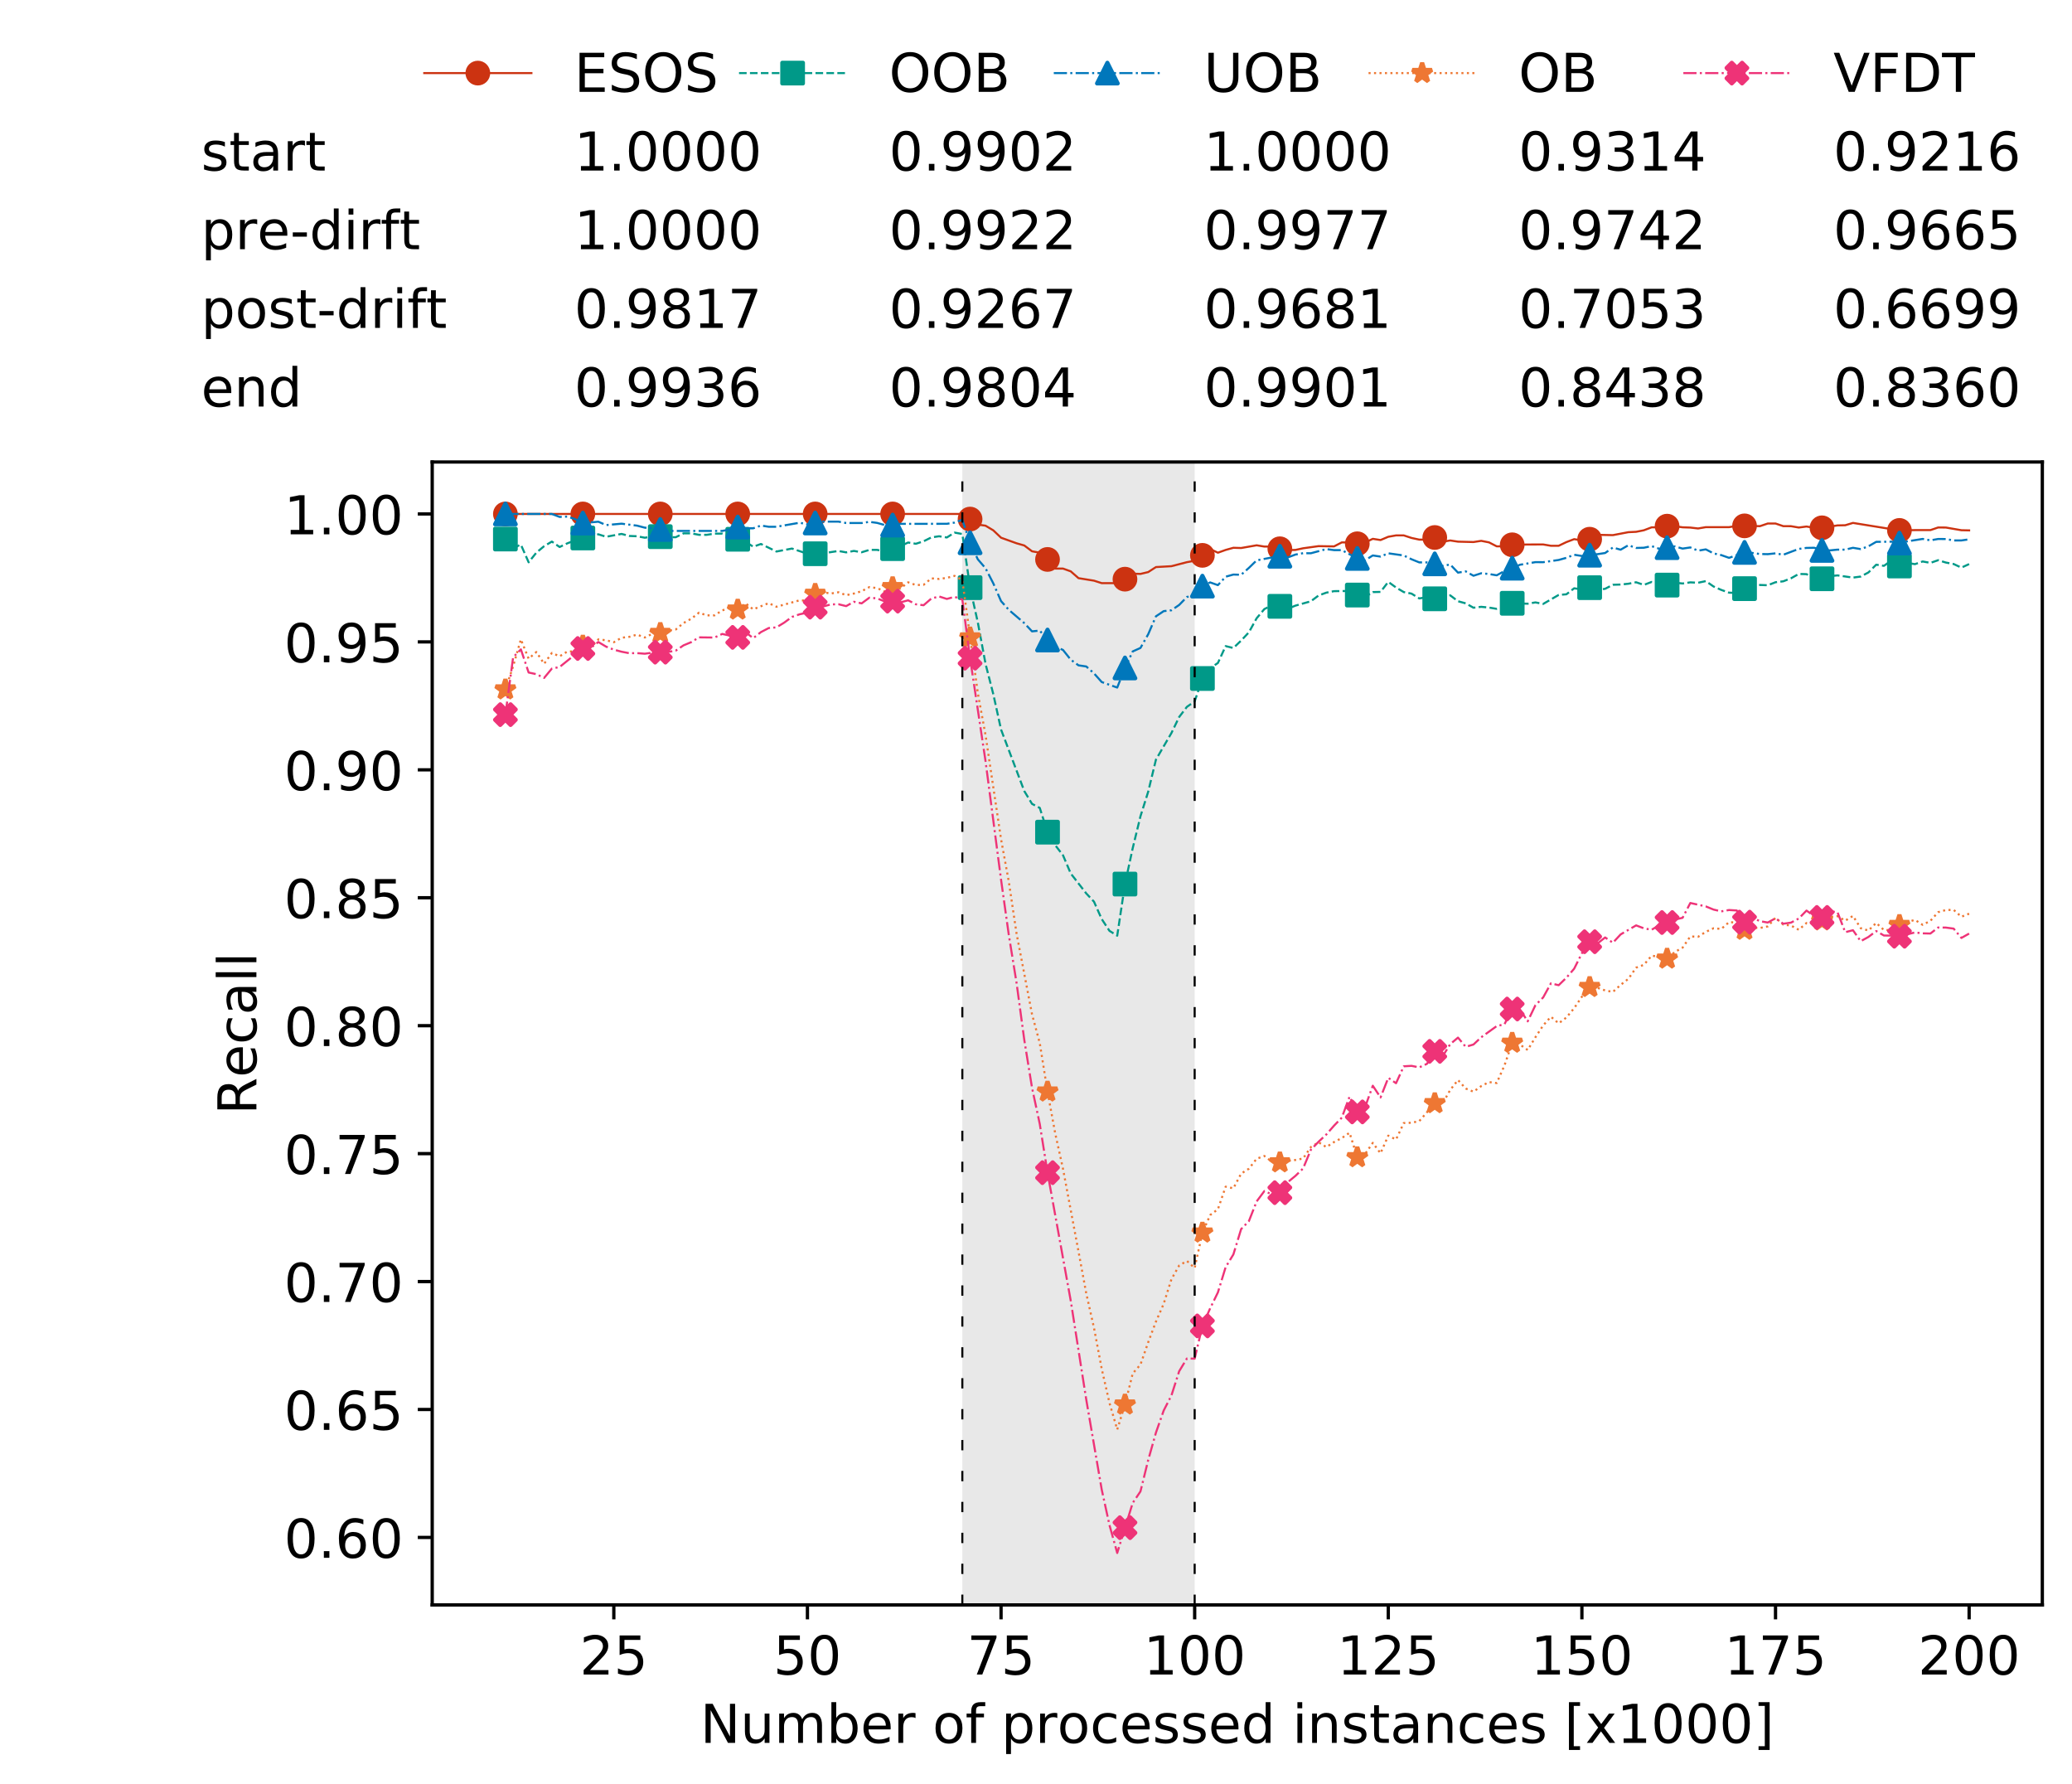 <?xml version="1.0" encoding="utf-8" standalone="no"?>
<!DOCTYPE svg PUBLIC "-//W3C//DTD SVG 1.1//EN"
  "http://www.w3.org/Graphics/SVG/1.1/DTD/svg11.dtd">
<!-- Created with matplotlib (https://matplotlib.org/) -->
<svg height="432.615pt" version="1.1" viewBox="0 0 502.65 432.615" width="502.65pt" xmlns="http://www.w3.org/2000/svg" xmlns:xlink="http://www.w3.org/1999/xlink">
 <defs>
  <style type="text/css">
*{stroke-linecap:butt;stroke-linejoin:round;white-space:pre;}
  </style>
 </defs>
 <g id="figure_1">
  <g id="patch_1">
   <path d="M 0 432.615 
L 502.65 432.615 
L 502.65 0 
L 0 0 
z
" style="fill:#ffffff;"/>
  </g>
  <g id="axes_1">
   <g id="patch_2">
    <path d="M 104.85 389.252 
L 495.45 389.252 
L 495.45 112.052 
L 104.85 112.052 
z
" style="fill:#ffffff;"/>
   </g>
   <g id="patch_3">
    <path clip-path="url(#pee477bea4e)" d="M 289.817 389.252 
L 289.817 112.052 
L 233.453 112.052 
L 233.453 389.252 
z
" style="fill:#d3d3d3;opacity:0.5;"/>
   </g>
   <g id="matplotlib.axis_1">
    <g id="xtick_1">
     <g id="line2d_1">
      <defs>
       <path d="M 0 0 
L 0 3.5 
" id="md25eae23df" style="stroke:#000000;stroke-width:0.8;"/>
      </defs>
      <g>
       <use style="stroke:#000000;stroke-width:0.8;" x="148.908" xlink:href="#md25eae23df" y="389.252"/>
      </g>
     </g>
     <g id="text_1">
      <!-- 25 -->
      <defs>
       <path d="M 19.188 8.297 
L 53.609 8.297 
L 53.609 0 
L 7.328 0 
L 7.328 8.297 
Q 12.938 14.109 22.625 23.891 
Q 32.328 33.688 34.812 36.531 
Q 39.547 41.844 41.422 45.531 
Q 43.312 49.219 43.312 52.781 
Q 43.312 58.594 39.234 62.25 
Q 35.156 65.922 28.609 65.922 
Q 23.969 65.922 18.812 64.312 
Q 13.672 62.703 7.812 59.422 
L 7.812 69.391 
Q 13.766 71.781 18.938 73 
Q 24.125 74.219 28.422 74.219 
Q 39.75 74.219 46.484 68.547 
Q 53.219 62.891 53.219 53.422 
Q 53.219 48.922 51.531 44.891 
Q 49.859 40.875 45.406 35.406 
Q 44.188 33.984 37.641 27.219 
Q 31.109 20.453 19.188 8.297 
z
" id="DejaVuSans-50"/>
       <path d="M 10.797 72.906 
L 49.516 72.906 
L 49.516 64.594 
L 19.828 64.594 
L 19.828 46.734 
Q 21.969 47.469 24.109 47.828 
Q 26.266 48.188 28.422 48.188 
Q 40.625 48.188 47.75 41.5 
Q 54.891 34.812 54.891 23.391 
Q 54.891 11.625 47.562 5.094 
Q 40.234 -1.422 26.906 -1.422 
Q 22.312 -1.422 17.547 -0.641 
Q 12.797 0.141 7.719 1.703 
L 7.719 11.625 
Q 12.109 9.234 16.797 8.062 
Q 21.484 6.891 26.703 6.891 
Q 35.156 6.891 40.078 11.328 
Q 45.016 15.766 45.016 23.391 
Q 45.016 31 40.078 35.438 
Q 35.156 39.891 26.703 39.891 
Q 22.75 39.891 18.812 39.016 
Q 14.891 38.141 10.797 36.281 
z
" id="DejaVuSans-53"/>
      </defs>
      <g transform="translate(140.636 406.13)scale(0.13 -0.13)">
       <use xlink:href="#DejaVuSans-50"/>
       <use x="63.623" xlink:href="#DejaVuSans-53"/>
      </g>
     </g>
    </g>
    <g id="xtick_2">
     <g id="line2d_2">
      <g>
       <use style="stroke:#000000;stroke-width:0.8;" x="195.877" xlink:href="#md25eae23df" y="389.252"/>
      </g>
     </g>
     <g id="text_2">
      <!-- 50 -->
      <defs>
       <path d="M 31.781 66.406 
Q 24.172 66.406 20.328 58.906 
Q 16.5 51.422 16.5 36.375 
Q 16.5 21.391 20.328 13.891 
Q 24.172 6.391 31.781 6.391 
Q 39.453 6.391 43.281 13.891 
Q 47.125 21.391 47.125 36.375 
Q 47.125 51.422 43.281 58.906 
Q 39.453 66.406 31.781 66.406 
z
M 31.781 74.219 
Q 44.047 74.219 50.516 64.516 
Q 56.984 54.828 56.984 36.375 
Q 56.984 17.969 50.516 8.266 
Q 44.047 -1.422 31.781 -1.422 
Q 19.531 -1.422 13.062 8.266 
Q 6.594 17.969 6.594 36.375 
Q 6.594 54.828 13.062 64.516 
Q 19.531 74.219 31.781 74.219 
z
" id="DejaVuSans-48"/>
      </defs>
      <g transform="translate(187.606 406.13)scale(0.13 -0.13)">
       <use xlink:href="#DejaVuSans-53"/>
       <use x="63.623" xlink:href="#DejaVuSans-48"/>
      </g>
     </g>
    </g>
    <g id="xtick_3">
     <g id="line2d_3">
      <g>
       <use style="stroke:#000000;stroke-width:0.8;" x="242.847" xlink:href="#md25eae23df" y="389.252"/>
      </g>
     </g>
     <g id="text_3">
      <!-- 75 -->
      <defs>
       <path d="M 8.203 72.906 
L 55.078 72.906 
L 55.078 68.703 
L 28.609 0 
L 18.312 0 
L 43.219 64.594 
L 8.203 64.594 
z
" id="DejaVuSans-55"/>
      </defs>
      <g transform="translate(234.576 406.13)scale(0.13 -0.13)">
       <use xlink:href="#DejaVuSans-55"/>
       <use x="63.623" xlink:href="#DejaVuSans-53"/>
      </g>
     </g>
    </g>
    <g id="xtick_4">
     <g id="line2d_4">
      <g>
       <use style="stroke:#000000;stroke-width:0.8;" x="289.817" xlink:href="#md25eae23df" y="389.252"/>
      </g>
     </g>
     <g id="text_4">
      <!-- 100 -->
      <defs>
       <path d="M 12.406 8.297 
L 28.516 8.297 
L 28.516 63.922 
L 10.984 60.406 
L 10.984 69.391 
L 28.422 72.906 
L 38.281 72.906 
L 38.281 8.297 
L 54.391 8.297 
L 54.391 0 
L 12.406 0 
z
" id="DejaVuSans-49"/>
      </defs>
      <g transform="translate(277.41 406.13)scale(0.13 -0.13)">
       <use xlink:href="#DejaVuSans-49"/>
       <use x="63.623" xlink:href="#DejaVuSans-48"/>
       <use x="127.246" xlink:href="#DejaVuSans-48"/>
      </g>
     </g>
    </g>
    <g id="xtick_5">
     <g id="line2d_5">
      <g>
       <use style="stroke:#000000;stroke-width:0.8;" x="336.786" xlink:href="#md25eae23df" y="389.252"/>
      </g>
     </g>
     <g id="text_5">
      <!-- 125 -->
      <g transform="translate(324.379 406.13)scale(0.13 -0.13)">
       <use xlink:href="#DejaVuSans-49"/>
       <use x="63.623" xlink:href="#DejaVuSans-50"/>
       <use x="127.246" xlink:href="#DejaVuSans-53"/>
      </g>
     </g>
    </g>
    <g id="xtick_6">
     <g id="line2d_6">
      <g>
       <use style="stroke:#000000;stroke-width:0.8;" x="383.756" xlink:href="#md25eae23df" y="389.252"/>
      </g>
     </g>
     <g id="text_6">
      <!-- 150 -->
      <g transform="translate(371.349 406.13)scale(0.13 -0.13)">
       <use xlink:href="#DejaVuSans-49"/>
       <use x="63.623" xlink:href="#DejaVuSans-53"/>
       <use x="127.246" xlink:href="#DejaVuSans-48"/>
      </g>
     </g>
    </g>
    <g id="xtick_7">
     <g id="line2d_7">
      <g>
       <use style="stroke:#000000;stroke-width:0.8;" x="430.726" xlink:href="#md25eae23df" y="389.252"/>
      </g>
     </g>
     <g id="text_7">
      <!-- 175 -->
      <g transform="translate(418.319 406.13)scale(0.13 -0.13)">
       <use xlink:href="#DejaVuSans-49"/>
       <use x="63.623" xlink:href="#DejaVuSans-55"/>
       <use x="127.246" xlink:href="#DejaVuSans-53"/>
      </g>
     </g>
    </g>
    <g id="xtick_8">
     <g id="line2d_8">
      <g>
       <use style="stroke:#000000;stroke-width:0.8;" x="477.695" xlink:href="#md25eae23df" y="389.252"/>
      </g>
     </g>
     <g id="text_8">
      <!-- 200 -->
      <g transform="translate(465.289 406.13)scale(0.13 -0.13)">
       <use xlink:href="#DejaVuSans-50"/>
       <use x="63.623" xlink:href="#DejaVuSans-48"/>
       <use x="127.246" xlink:href="#DejaVuSans-48"/>
      </g>
     </g>
    </g>
    <g id="text_9">
     <!-- Number of processed instances [x1000] -->
     <defs>
      <path d="M 9.812 72.906 
L 23.094 72.906 
L 55.422 11.922 
L 55.422 72.906 
L 64.984 72.906 
L 64.984 0 
L 51.703 0 
L 19.391 60.984 
L 19.391 0 
L 9.812 0 
z
" id="DejaVuSans-78"/>
      <path d="M 8.5 21.578 
L 8.5 54.688 
L 17.484 54.688 
L 17.484 21.922 
Q 17.484 14.156 20.5 10.266 
Q 23.531 6.391 29.594 6.391 
Q 36.859 6.391 41.078 11.031 
Q 45.312 15.672 45.312 23.688 
L 45.312 54.688 
L 54.297 54.688 
L 54.297 0 
L 45.312 0 
L 45.312 8.406 
Q 42.047 3.422 37.719 1 
Q 33.406 -1.422 27.688 -1.422 
Q 18.266 -1.422 13.375 4.438 
Q 8.5 10.297 8.5 21.578 
z
M 31.109 56 
z
" id="DejaVuSans-117"/>
      <path d="M 52 44.188 
Q 55.375 50.25 60.062 53.125 
Q 64.75 56 71.094 56 
Q 79.641 56 84.281 50.016 
Q 88.922 44.047 88.922 33.016 
L 88.922 0 
L 79.891 0 
L 79.891 32.719 
Q 79.891 40.578 77.094 44.375 
Q 74.312 48.188 68.609 48.188 
Q 61.625 48.188 57.562 43.547 
Q 53.516 38.922 53.516 30.906 
L 53.516 0 
L 44.484 0 
L 44.484 32.719 
Q 44.484 40.625 41.703 44.406 
Q 38.922 48.188 33.109 48.188 
Q 26.219 48.188 22.156 43.531 
Q 18.109 38.875 18.109 30.906 
L 18.109 0 
L 9.078 0 
L 9.078 54.688 
L 18.109 54.688 
L 18.109 46.188 
Q 21.188 51.219 25.484 53.609 
Q 29.781 56 35.688 56 
Q 41.656 56 45.828 52.969 
Q 50 49.953 52 44.188 
z
" id="DejaVuSans-109"/>
      <path d="M 48.688 27.297 
Q 48.688 37.203 44.609 42.844 
Q 40.531 48.484 33.406 48.484 
Q 26.266 48.484 22.188 42.844 
Q 18.109 37.203 18.109 27.297 
Q 18.109 17.391 22.188 11.75 
Q 26.266 6.109 33.406 6.109 
Q 40.531 6.109 44.609 11.75 
Q 48.688 17.391 48.688 27.297 
z
M 18.109 46.391 
Q 20.953 51.266 25.266 53.625 
Q 29.594 56 35.594 56 
Q 45.562 56 51.781 48.094 
Q 58.016 40.188 58.016 27.297 
Q 58.016 14.406 51.781 6.484 
Q 45.562 -1.422 35.594 -1.422 
Q 29.594 -1.422 25.266 0.953 
Q 20.953 3.328 18.109 8.203 
L 18.109 0 
L 9.078 0 
L 9.078 75.984 
L 18.109 75.984 
z
" id="DejaVuSans-98"/>
      <path d="M 56.203 29.594 
L 56.203 25.203 
L 14.891 25.203 
Q 15.484 15.922 20.484 11.062 
Q 25.484 6.203 34.422 6.203 
Q 39.594 6.203 44.453 7.469 
Q 49.312 8.734 54.109 11.281 
L 54.109 2.781 
Q 49.266 0.734 44.188 -0.344 
Q 39.109 -1.422 33.891 -1.422 
Q 20.797 -1.422 13.156 6.188 
Q 5.516 13.812 5.516 26.812 
Q 5.516 40.234 12.766 48.109 
Q 20.016 56 32.328 56 
Q 43.359 56 49.781 48.891 
Q 56.203 41.797 56.203 29.594 
z
M 47.219 32.234 
Q 47.125 39.594 43.094 43.984 
Q 39.062 48.391 32.422 48.391 
Q 24.906 48.391 20.391 44.141 
Q 15.875 39.891 15.188 32.172 
z
" id="DejaVuSans-101"/>
      <path d="M 41.109 46.297 
Q 39.594 47.172 37.812 47.578 
Q 36.031 48 33.891 48 
Q 26.266 48 22.188 43.047 
Q 18.109 38.094 18.109 28.812 
L 18.109 0 
L 9.078 0 
L 9.078 54.688 
L 18.109 54.688 
L 18.109 46.188 
Q 20.953 51.172 25.484 53.578 
Q 30.031 56 36.531 56 
Q 37.453 56 38.578 55.875 
Q 39.703 55.766 41.062 55.516 
z
" id="DejaVuSans-114"/>
      <path id="DejaVuSans-32"/>
      <path d="M 30.609 48.391 
Q 23.391 48.391 19.188 42.75 
Q 14.984 37.109 14.984 27.297 
Q 14.984 17.484 19.156 11.844 
Q 23.344 6.203 30.609 6.203 
Q 37.797 6.203 41.984 11.859 
Q 46.188 17.531 46.188 27.297 
Q 46.188 37.016 41.984 42.703 
Q 37.797 48.391 30.609 48.391 
z
M 30.609 56 
Q 42.328 56 49.016 48.375 
Q 55.719 40.766 55.719 27.297 
Q 55.719 13.875 49.016 6.219 
Q 42.328 -1.422 30.609 -1.422 
Q 18.844 -1.422 12.172 6.219 
Q 5.516 13.875 5.516 27.297 
Q 5.516 40.766 12.172 48.375 
Q 18.844 56 30.609 56 
z
" id="DejaVuSans-111"/>
      <path d="M 37.109 75.984 
L 37.109 68.5 
L 28.516 68.5 
Q 23.688 68.5 21.797 66.547 
Q 19.922 64.594 19.922 59.516 
L 19.922 54.688 
L 34.719 54.688 
L 34.719 47.703 
L 19.922 47.703 
L 19.922 0 
L 10.891 0 
L 10.891 47.703 
L 2.297 47.703 
L 2.297 54.688 
L 10.891 54.688 
L 10.891 58.5 
Q 10.891 67.625 15.141 71.797 
Q 19.391 75.984 28.609 75.984 
z
" id="DejaVuSans-102"/>
      <path d="M 18.109 8.203 
L 18.109 -20.797 
L 9.078 -20.797 
L 9.078 54.688 
L 18.109 54.688 
L 18.109 46.391 
Q 20.953 51.266 25.266 53.625 
Q 29.594 56 35.594 56 
Q 45.562 56 51.781 48.094 
Q 58.016 40.188 58.016 27.297 
Q 58.016 14.406 51.781 6.484 
Q 45.562 -1.422 35.594 -1.422 
Q 29.594 -1.422 25.266 0.953 
Q 20.953 3.328 18.109 8.203 
z
M 48.688 27.297 
Q 48.688 37.203 44.609 42.844 
Q 40.531 48.484 33.406 48.484 
Q 26.266 48.484 22.188 42.844 
Q 18.109 37.203 18.109 27.297 
Q 18.109 17.391 22.188 11.75 
Q 26.266 6.109 33.406 6.109 
Q 40.531 6.109 44.609 11.75 
Q 48.688 17.391 48.688 27.297 
z
" id="DejaVuSans-112"/>
      <path d="M 48.781 52.594 
L 48.781 44.188 
Q 44.969 46.297 41.141 47.344 
Q 37.312 48.391 33.406 48.391 
Q 24.656 48.391 19.812 42.844 
Q 14.984 37.312 14.984 27.297 
Q 14.984 17.281 19.812 11.734 
Q 24.656 6.203 33.406 6.203 
Q 37.312 6.203 41.141 7.25 
Q 44.969 8.297 48.781 10.406 
L 48.781 2.094 
Q 45.016 0.344 40.984 -0.531 
Q 36.969 -1.422 32.422 -1.422 
Q 20.062 -1.422 12.781 6.344 
Q 5.516 14.109 5.516 27.297 
Q 5.516 40.672 12.859 48.328 
Q 20.219 56 33.016 56 
Q 37.156 56 41.109 55.141 
Q 45.062 54.297 48.781 52.594 
z
" id="DejaVuSans-99"/>
      <path d="M 44.281 53.078 
L 44.281 44.578 
Q 40.484 46.531 36.375 47.5 
Q 32.281 48.484 27.875 48.484 
Q 21.188 48.484 17.844 46.438 
Q 14.5 44.391 14.5 40.281 
Q 14.5 37.156 16.891 35.375 
Q 19.281 33.594 26.516 31.984 
L 29.594 31.297 
Q 39.156 29.25 43.188 25.516 
Q 47.219 21.781 47.219 15.094 
Q 47.219 7.469 41.188 3.016 
Q 35.156 -1.422 24.609 -1.422 
Q 20.219 -1.422 15.453 -0.562 
Q 10.688 0.297 5.422 2 
L 5.422 11.281 
Q 10.406 8.688 15.234 7.391 
Q 20.062 6.109 24.812 6.109 
Q 31.156 6.109 34.562 8.281 
Q 37.984 10.453 37.984 14.406 
Q 37.984 18.062 35.516 20.016 
Q 33.062 21.969 24.703 23.781 
L 21.578 24.516 
Q 13.234 26.266 9.516 29.906 
Q 5.812 33.547 5.812 39.891 
Q 5.812 47.609 11.281 51.797 
Q 16.75 56 26.812 56 
Q 31.781 56 36.172 55.266 
Q 40.578 54.547 44.281 53.078 
z
" id="DejaVuSans-115"/>
      <path d="M 45.406 46.391 
L 45.406 75.984 
L 54.391 75.984 
L 54.391 0 
L 45.406 0 
L 45.406 8.203 
Q 42.578 3.328 38.25 0.953 
Q 33.938 -1.422 27.875 -1.422 
Q 17.969 -1.422 11.734 6.484 
Q 5.516 14.406 5.516 27.297 
Q 5.516 40.188 11.734 48.094 
Q 17.969 56 27.875 56 
Q 33.938 56 38.25 53.625 
Q 42.578 51.266 45.406 46.391 
z
M 14.797 27.297 
Q 14.797 17.391 18.875 11.75 
Q 22.953 6.109 30.078 6.109 
Q 37.203 6.109 41.297 11.75 
Q 45.406 17.391 45.406 27.297 
Q 45.406 37.203 41.297 42.844 
Q 37.203 48.484 30.078 48.484 
Q 22.953 48.484 18.875 42.844 
Q 14.797 37.203 14.797 27.297 
z
" id="DejaVuSans-100"/>
      <path d="M 9.422 54.688 
L 18.406 54.688 
L 18.406 0 
L 9.422 0 
z
M 9.422 75.984 
L 18.406 75.984 
L 18.406 64.594 
L 9.422 64.594 
z
" id="DejaVuSans-105"/>
      <path d="M 54.891 33.016 
L 54.891 0 
L 45.906 0 
L 45.906 32.719 
Q 45.906 40.484 42.875 44.328 
Q 39.844 48.188 33.797 48.188 
Q 26.516 48.188 22.312 43.547 
Q 18.109 38.922 18.109 30.906 
L 18.109 0 
L 9.078 0 
L 9.078 54.688 
L 18.109 54.688 
L 18.109 46.188 
Q 21.344 51.125 25.703 53.562 
Q 30.078 56 35.797 56 
Q 45.219 56 50.047 50.172 
Q 54.891 44.344 54.891 33.016 
z
" id="DejaVuSans-110"/>
      <path d="M 18.312 70.219 
L 18.312 54.688 
L 36.812 54.688 
L 36.812 47.703 
L 18.312 47.703 
L 18.312 18.016 
Q 18.312 11.328 20.141 9.422 
Q 21.969 7.516 27.594 7.516 
L 36.812 7.516 
L 36.812 0 
L 27.594 0 
Q 17.188 0 13.234 3.875 
Q 9.281 7.766 9.281 18.016 
L 9.281 47.703 
L 2.688 47.703 
L 2.688 54.688 
L 9.281 54.688 
L 9.281 70.219 
z
" id="DejaVuSans-116"/>
      <path d="M 34.281 27.484 
Q 23.391 27.484 19.188 25 
Q 14.984 22.516 14.984 16.5 
Q 14.984 11.719 18.141 8.906 
Q 21.297 6.109 26.703 6.109 
Q 34.188 6.109 38.703 11.406 
Q 43.219 16.703 43.219 25.484 
L 43.219 27.484 
z
M 52.203 31.203 
L 52.203 0 
L 43.219 0 
L 43.219 8.297 
Q 40.141 3.328 35.547 0.953 
Q 30.953 -1.422 24.312 -1.422 
Q 15.922 -1.422 10.953 3.297 
Q 6 8.016 6 15.922 
Q 6 25.141 12.172 29.828 
Q 18.359 34.516 30.609 34.516 
L 43.219 34.516 
L 43.219 35.406 
Q 43.219 41.609 39.141 45 
Q 35.062 48.391 27.688 48.391 
Q 23 48.391 18.547 47.266 
Q 14.109 46.141 10.016 43.891 
L 10.016 52.203 
Q 14.938 54.109 19.578 55.047 
Q 24.219 56 28.609 56 
Q 40.484 56 46.344 49.844 
Q 52.203 43.703 52.203 31.203 
z
" id="DejaVuSans-97"/>
      <path d="M 8.594 75.984 
L 29.297 75.984 
L 29.297 69 
L 17.578 69 
L 17.578 -6.203 
L 29.297 -6.203 
L 29.297 -13.188 
L 8.594 -13.188 
z
" id="DejaVuSans-91"/>
      <path d="M 54.891 54.688 
L 35.109 28.078 
L 55.906 0 
L 45.312 0 
L 29.391 21.484 
L 13.484 0 
L 2.875 0 
L 24.125 28.609 
L 4.688 54.688 
L 15.281 54.688 
L 29.781 35.203 
L 44.281 54.688 
z
" id="DejaVuSans-120"/>
      <path d="M 30.422 75.984 
L 30.422 -13.188 
L 9.719 -13.188 
L 9.719 -6.203 
L 21.391 -6.203 
L 21.391 69 
L 9.719 69 
L 9.719 75.984 
z
" id="DejaVuSans-93"/>
     </defs>
     <g transform="translate(169.881 422.711)scale(0.13 -0.13)">
      <use xlink:href="#DejaVuSans-78"/>
      <use x="74.805" xlink:href="#DejaVuSans-117"/>
      <use x="138.184" xlink:href="#DejaVuSans-109"/>
      <use x="235.596" xlink:href="#DejaVuSans-98"/>
      <use x="299.072" xlink:href="#DejaVuSans-101"/>
      <use x="360.596" xlink:href="#DejaVuSans-114"/>
      <use x="401.709" xlink:href="#DejaVuSans-32"/>
      <use x="433.496" xlink:href="#DejaVuSans-111"/>
      <use x="494.678" xlink:href="#DejaVuSans-102"/>
      <use x="529.883" xlink:href="#DejaVuSans-32"/>
      <use x="561.67" xlink:href="#DejaVuSans-112"/>
      <use x="625.146" xlink:href="#DejaVuSans-114"/>
      <use x="666.229" xlink:href="#DejaVuSans-111"/>
      <use x="727.41" xlink:href="#DejaVuSans-99"/>
      <use x="782.391" xlink:href="#DejaVuSans-101"/>
      <use x="843.914" xlink:href="#DejaVuSans-115"/>
      <use x="896.014" xlink:href="#DejaVuSans-115"/>
      <use x="948.113" xlink:href="#DejaVuSans-101"/>
      <use x="1009.637" xlink:href="#DejaVuSans-100"/>
      <use x="1073.113" xlink:href="#DejaVuSans-32"/>
      <use x="1104.9" xlink:href="#DejaVuSans-105"/>
      <use x="1132.684" xlink:href="#DejaVuSans-110"/>
      <use x="1196.062" xlink:href="#DejaVuSans-115"/>
      <use x="1248.162" xlink:href="#DejaVuSans-116"/>
      <use x="1287.371" xlink:href="#DejaVuSans-97"/>
      <use x="1348.65" xlink:href="#DejaVuSans-110"/>
      <use x="1412.029" xlink:href="#DejaVuSans-99"/>
      <use x="1467.01" xlink:href="#DejaVuSans-101"/>
      <use x="1528.533" xlink:href="#DejaVuSans-115"/>
      <use x="1580.633" xlink:href="#DejaVuSans-32"/>
      <use x="1612.42" xlink:href="#DejaVuSans-91"/>
      <use x="1651.434" xlink:href="#DejaVuSans-120"/>
      <use x="1710.613" xlink:href="#DejaVuSans-49"/>
      <use x="1774.236" xlink:href="#DejaVuSans-48"/>
      <use x="1837.859" xlink:href="#DejaVuSans-48"/>
      <use x="1901.482" xlink:href="#DejaVuSans-48"/>
      <use x="1965.105" xlink:href="#DejaVuSans-93"/>
     </g>
    </g>
   </g>
   <g id="matplotlib.axis_2">
    <g id="ytick_1">
     <g id="line2d_9">
      <defs>
       <path d="M 0 0 
L -3.5 0 
" id="mfc63fe42d2" style="stroke:#000000;stroke-width:0.8;"/>
      </defs>
      <g>
       <use style="stroke:#000000;stroke-width:0.8;" x="104.85" xlink:href="#mfc63fe42d2" y="372.88"/>
      </g>
     </g>
     <g id="text_10">
      <!-- 0.60 -->
      <defs>
       <path d="M 10.688 12.406 
L 21 12.406 
L 21 0 
L 10.688 0 
z
" id="DejaVuSans-46"/>
       <path d="M 33.016 40.375 
Q 26.375 40.375 22.484 35.828 
Q 18.609 31.297 18.609 23.391 
Q 18.609 15.531 22.484 10.953 
Q 26.375 6.391 33.016 6.391 
Q 39.656 6.391 43.531 10.953 
Q 47.406 15.531 47.406 23.391 
Q 47.406 31.297 43.531 35.828 
Q 39.656 40.375 33.016 40.375 
z
M 52.594 71.297 
L 52.594 62.312 
Q 48.875 64.062 45.094 64.984 
Q 41.312 65.922 37.594 65.922 
Q 27.828 65.922 22.672 59.328 
Q 17.531 52.734 16.797 39.406 
Q 19.672 43.656 24.016 45.922 
Q 28.375 48.188 33.594 48.188 
Q 44.578 48.188 50.953 41.516 
Q 57.328 34.859 57.328 23.391 
Q 57.328 12.156 50.688 5.359 
Q 44.047 -1.422 33.016 -1.422 
Q 20.359 -1.422 13.672 8.266 
Q 6.984 17.969 6.984 36.375 
Q 6.984 53.656 15.188 63.938 
Q 23.391 74.219 37.203 74.219 
Q 40.922 74.219 44.703 73.484 
Q 48.484 72.75 52.594 71.297 
z
" id="DejaVuSans-54"/>
      </defs>
      <g transform="translate(68.905 377.819)scale(0.13 -0.13)">
       <use xlink:href="#DejaVuSans-48"/>
       <use x="63.623" xlink:href="#DejaVuSans-46"/>
       <use x="95.41" xlink:href="#DejaVuSans-54"/>
       <use x="159.033" xlink:href="#DejaVuSans-48"/>
      </g>
     </g>
    </g>
    <g id="ytick_2">
     <g id="line2d_10">
      <g>
       <use style="stroke:#000000;stroke-width:0.8;" x="104.85" xlink:href="#mfc63fe42d2" y="341.851"/>
      </g>
     </g>
     <g id="text_11">
      <!-- 0.65 -->
      <g transform="translate(68.905 346.79)scale(0.13 -0.13)">
       <use xlink:href="#DejaVuSans-48"/>
       <use x="63.623" xlink:href="#DejaVuSans-46"/>
       <use x="95.41" xlink:href="#DejaVuSans-54"/>
       <use x="159.033" xlink:href="#DejaVuSans-53"/>
      </g>
     </g>
    </g>
    <g id="ytick_3">
     <g id="line2d_11">
      <g>
       <use style="stroke:#000000;stroke-width:0.8;" x="104.85" xlink:href="#mfc63fe42d2" y="310.823"/>
      </g>
     </g>
     <g id="text_12">
      <!-- 0.70 -->
      <g transform="translate(68.905 315.762)scale(0.13 -0.13)">
       <use xlink:href="#DejaVuSans-48"/>
       <use x="63.623" xlink:href="#DejaVuSans-46"/>
       <use x="95.41" xlink:href="#DejaVuSans-55"/>
       <use x="159.033" xlink:href="#DejaVuSans-48"/>
      </g>
     </g>
    </g>
    <g id="ytick_4">
     <g id="line2d_12">
      <g>
       <use style="stroke:#000000;stroke-width:0.8;" x="104.85" xlink:href="#mfc63fe42d2" y="279.794"/>
      </g>
     </g>
     <g id="text_13">
      <!-- 0.75 -->
      <g transform="translate(68.905 284.733)scale(0.13 -0.13)">
       <use xlink:href="#DejaVuSans-48"/>
       <use x="63.623" xlink:href="#DejaVuSans-46"/>
       <use x="95.41" xlink:href="#DejaVuSans-55"/>
       <use x="159.033" xlink:href="#DejaVuSans-53"/>
      </g>
     </g>
    </g>
    <g id="ytick_5">
     <g id="line2d_13">
      <g>
       <use style="stroke:#000000;stroke-width:0.8;" x="104.85" xlink:href="#mfc63fe42d2" y="248.766"/>
      </g>
     </g>
     <g id="text_14">
      <!-- 0.80 -->
      <defs>
       <path d="M 31.781 34.625 
Q 24.75 34.625 20.719 30.859 
Q 16.703 27.094 16.703 20.516 
Q 16.703 13.922 20.719 10.156 
Q 24.75 6.391 31.781 6.391 
Q 38.812 6.391 42.859 10.172 
Q 46.922 13.969 46.922 20.516 
Q 46.922 27.094 42.891 30.859 
Q 38.875 34.625 31.781 34.625 
z
M 21.922 38.812 
Q 15.578 40.375 12.031 44.719 
Q 8.5 49.078 8.5 55.328 
Q 8.5 64.062 14.719 69.141 
Q 20.953 74.219 31.781 74.219 
Q 42.672 74.219 48.875 69.141 
Q 55.078 64.062 55.078 55.328 
Q 55.078 49.078 51.531 44.719 
Q 48 40.375 41.703 38.812 
Q 48.828 37.156 52.797 32.312 
Q 56.781 27.484 56.781 20.516 
Q 56.781 9.906 50.312 4.234 
Q 43.844 -1.422 31.781 -1.422 
Q 19.734 -1.422 13.25 4.234 
Q 6.781 9.906 6.781 20.516 
Q 6.781 27.484 10.781 32.312 
Q 14.797 37.156 21.922 38.812 
z
M 18.312 54.391 
Q 18.312 48.734 21.844 45.562 
Q 25.391 42.391 31.781 42.391 
Q 38.141 42.391 41.719 45.562 
Q 45.312 48.734 45.312 54.391 
Q 45.312 60.062 41.719 63.234 
Q 38.141 66.406 31.781 66.406 
Q 25.391 66.406 21.844 63.234 
Q 18.312 60.062 18.312 54.391 
z
" id="DejaVuSans-56"/>
      </defs>
      <g transform="translate(68.905 253.705)scale(0.13 -0.13)">
       <use xlink:href="#DejaVuSans-48"/>
       <use x="63.623" xlink:href="#DejaVuSans-46"/>
       <use x="95.41" xlink:href="#DejaVuSans-56"/>
       <use x="159.033" xlink:href="#DejaVuSans-48"/>
      </g>
     </g>
    </g>
    <g id="ytick_6">
     <g id="line2d_14">
      <g>
       <use style="stroke:#000000;stroke-width:0.8;" x="104.85" xlink:href="#mfc63fe42d2" y="217.737"/>
      </g>
     </g>
     <g id="text_15">
      <!-- 0.85 -->
      <g transform="translate(68.905 222.676)scale(0.13 -0.13)">
       <use xlink:href="#DejaVuSans-48"/>
       <use x="63.623" xlink:href="#DejaVuSans-46"/>
       <use x="95.41" xlink:href="#DejaVuSans-56"/>
       <use x="159.033" xlink:href="#DejaVuSans-53"/>
      </g>
     </g>
    </g>
    <g id="ytick_7">
     <g id="line2d_15">
      <g>
       <use style="stroke:#000000;stroke-width:0.8;" x="104.85" xlink:href="#mfc63fe42d2" y="186.709"/>
      </g>
     </g>
     <g id="text_16">
      <!-- 0.90 -->
      <defs>
       <path d="M 10.984 1.516 
L 10.984 10.5 
Q 14.703 8.734 18.5 7.812 
Q 22.312 6.891 25.984 6.891 
Q 35.75 6.891 40.891 13.453 
Q 46.047 20.016 46.781 33.406 
Q 43.953 29.203 39.594 26.953 
Q 35.25 24.703 29.984 24.703 
Q 19.047 24.703 12.672 31.312 
Q 6.297 37.938 6.297 49.422 
Q 6.297 60.641 12.938 67.422 
Q 19.578 74.219 30.609 74.219 
Q 43.266 74.219 49.922 64.516 
Q 56.594 54.828 56.594 36.375 
Q 56.594 19.141 48.406 8.859 
Q 40.234 -1.422 26.422 -1.422 
Q 22.703 -1.422 18.891 -0.688 
Q 15.094 0.047 10.984 1.516 
z
M 30.609 32.422 
Q 37.25 32.422 41.125 36.953 
Q 45.016 41.5 45.016 49.422 
Q 45.016 57.281 41.125 61.844 
Q 37.25 66.406 30.609 66.406 
Q 23.969 66.406 20.094 61.844 
Q 16.219 57.281 16.219 49.422 
Q 16.219 41.5 20.094 36.953 
Q 23.969 32.422 30.609 32.422 
z
" id="DejaVuSans-57"/>
      </defs>
      <g transform="translate(68.905 191.648)scale(0.13 -0.13)">
       <use xlink:href="#DejaVuSans-48"/>
       <use x="63.623" xlink:href="#DejaVuSans-46"/>
       <use x="95.41" xlink:href="#DejaVuSans-57"/>
       <use x="159.033" xlink:href="#DejaVuSans-48"/>
      </g>
     </g>
    </g>
    <g id="ytick_8">
     <g id="line2d_16">
      <g>
       <use style="stroke:#000000;stroke-width:0.8;" x="104.85" xlink:href="#mfc63fe42d2" y="155.68"/>
      </g>
     </g>
     <g id="text_17">
      <!-- 0.95 -->
      <g transform="translate(68.905 160.619)scale(0.13 -0.13)">
       <use xlink:href="#DejaVuSans-48"/>
       <use x="63.623" xlink:href="#DejaVuSans-46"/>
       <use x="95.41" xlink:href="#DejaVuSans-57"/>
       <use x="159.033" xlink:href="#DejaVuSans-53"/>
      </g>
     </g>
    </g>
    <g id="ytick_9">
     <g id="line2d_17">
      <g>
       <use style="stroke:#000000;stroke-width:0.8;" x="104.85" xlink:href="#mfc63fe42d2" y="124.652"/>
      </g>
     </g>
     <g id="text_18">
      <!-- 1.00 -->
      <g transform="translate(68.905 129.591)scale(0.13 -0.13)">
       <use xlink:href="#DejaVuSans-49"/>
       <use x="63.623" xlink:href="#DejaVuSans-46"/>
       <use x="95.41" xlink:href="#DejaVuSans-48"/>
       <use x="159.033" xlink:href="#DejaVuSans-48"/>
      </g>
     </g>
    </g>
    <g id="text_19">
     <!-- Recall -->
     <defs>
      <path d="M 44.391 34.188 
Q 47.562 33.109 50.562 29.594 
Q 53.562 26.078 56.594 19.922 
L 66.609 0 
L 56 0 
L 46.688 18.703 
Q 43.062 26.031 39.672 28.422 
Q 36.281 30.812 30.422 30.812 
L 19.672 30.812 
L 19.672 0 
L 9.812 0 
L 9.812 72.906 
L 32.078 72.906 
Q 44.578 72.906 50.734 67.672 
Q 56.891 62.453 56.891 51.906 
Q 56.891 45.016 53.688 40.469 
Q 50.484 35.938 44.391 34.188 
z
M 19.672 64.797 
L 19.672 38.922 
L 32.078 38.922 
Q 39.203 38.922 42.844 42.219 
Q 46.484 45.516 46.484 51.906 
Q 46.484 58.297 42.844 61.547 
Q 39.203 64.797 32.078 64.797 
z
" id="DejaVuSans-82"/>
      <path d="M 9.422 75.984 
L 18.406 75.984 
L 18.406 0 
L 9.422 0 
z
" id="DejaVuSans-108"/>
     </defs>
     <g transform="translate(62.201 270.333)rotate(-90)scale(0.13 -0.13)">
      <use xlink:href="#DejaVuSans-82"/>
      <use x="69.42" xlink:href="#DejaVuSans-101"/>
      <use x="130.943" xlink:href="#DejaVuSans-99"/>
      <use x="185.924" xlink:href="#DejaVuSans-97"/>
      <use x="247.203" xlink:href="#DejaVuSans-108"/>
      <use x="274.986" xlink:href="#DejaVuSans-108"/>
     </g>
    </g>
   </g>
   <g id="line2d_18"/>
   <g id="line2d_19"/>
   <g id="line2d_20"/>
   <g id="line2d_21"/>
   <g id="line2d_22"/>
   <g id="line2d_23">
    <path clip-path="url(#pee477bea4e)" d="M 122.605 124.652 
L 233.453 124.652 
L 237.211 127.228 
L 239.089 127.5 
L 240.968 128.628 
L 242.847 130.411 
L 246.605 131.763 
L 248.483 132.298 
L 250.362 133.708 
L 252.241 134.049 
L 254.12 135.682 
L 255.998 137.899 
L 257.877 137.899 
L 259.756 138.573 
L 261.635 140.224 
L 265.392 140.832 
L 267.271 141.434 
L 271.029 141.434 
L 272.908 140.468 
L 274.786 139.133 
L 276.665 139.195 
L 278.544 138.748 
L 280.423 137.534 
L 284.18 137.322 
L 287.938 136.346 
L 289.817 136.005 
L 291.695 134.692 
L 293.574 133.157 
L 295.453 134.052 
L 297.332 133.378 
L 299.211 132.856 
L 301.089 132.911 
L 304.847 132.255 
L 306.726 132.562 
L 308.605 132.562 
L 310.483 133.097 
L 312.362 133.401 
L 314.241 133.381 
L 316.12 132.976 
L 319.877 132.456 
L 323.635 132.518 
L 325.514 131.549 
L 327.392 131.549 
L 329.271 131.882 
L 331.15 131.579 
L 333.029 130.684 
L 334.908 130.979 
L 336.786 130.184 
L 338.665 129.854 
L 340.544 129.854 
L 342.423 130.47 
L 344.302 130.876 
L 346.18 130.876 
L 348.059 130.362 
L 349.938 131.395 
L 351.817 131.082 
L 353.695 131.369 
L 357.453 131.463 
L 359.332 131.174 
L 361.211 131.543 
L 363.089 132.503 
L 364.968 132.503 
L 366.847 132.134 
L 370.605 132.06 
L 374.362 132.05 
L 376.241 132.37 
L 378.12 132.37 
L 379.998 131.475 
L 381.877 130.762 
L 383.756 131.072 
L 385.635 130.777 
L 387.514 129.714 
L 391.271 129.789 
L 395.029 129.071 
L 396.908 128.982 
L 398.786 128.612 
L 400.665 127.897 
L 402.544 127.897 
L 404.423 127.612 
L 406.302 127.625 
L 408.18 127.89 
L 410.059 127.953 
L 411.938 128.172 
L 413.817 127.852 
L 419.453 127.852 
L 421.332 127.542 
L 426.968 127.608 
L 428.847 126.969 
L 430.726 126.969 
L 432.605 127.608 
L 434.483 127.621 
L 436.362 127.944 
L 438.241 127.7 
L 440.12 128.013 
L 441.998 128.013 
L 445.756 127.431 
L 447.635 127.39 
L 449.514 126.825 
L 460.786 128.643 
L 464.544 128.569 
L 468.302 128.569 
L 470.18 127.93 
L 472.059 127.946 
L 475.817 128.597 
L 477.695 128.637 
L 477.695 128.637 
" style="fill:none;stroke:#cc3311;stroke-linecap:square;stroke-width:0.5;"/>
    <defs>
     <path d="M 0 2.5 
C 0.663 2.5 1.299 2.237 1.768 1.768 
C 2.237 1.299 2.5 0.663 2.5 0 
C 2.5 -0.663 2.237 -1.299 1.768 -1.768 
C 1.299 -2.237 0.663 -2.5 0 -2.5 
C -0.663 -2.5 -1.299 -2.237 -1.768 -1.768 
C -2.237 -1.299 -2.5 -0.663 -2.5 0 
C -2.5 0.663 -2.237 1.299 -1.768 1.768 
C -1.299 2.237 -0.663 2.5 0 2.5 
z
" id="mcb2b64e656" style="stroke:#cc3311;"/>
    </defs>
    <g clip-path="url(#pee477bea4e)">
     <use style="fill:#cc3311;stroke:#cc3311;" x="122.605" xlink:href="#mcb2b64e656" y="124.652"/>
     <use style="fill:#cc3311;stroke:#cc3311;" x="141.392" xlink:href="#mcb2b64e656" y="124.652"/>
     <use style="fill:#cc3311;stroke:#cc3311;" x="160.18" xlink:href="#mcb2b64e656" y="124.652"/>
     <use style="fill:#cc3311;stroke:#cc3311;" x="178.968" xlink:href="#mcb2b64e656" y="124.652"/>
     <use style="fill:#cc3311;stroke:#cc3311;" x="197.756" xlink:href="#mcb2b64e656" y="124.652"/>
     <use style="fill:#cc3311;stroke:#cc3311;" x="216.544" xlink:href="#mcb2b64e656" y="124.652"/>
     <use style="fill:#cc3311;stroke:#cc3311;" x="235.332" xlink:href="#mcb2b64e656" y="125.893"/>
     <use style="fill:#cc3311;stroke:#cc3311;" x="254.12" xlink:href="#mcb2b64e656" y="135.682"/>
     <use style="fill:#cc3311;stroke:#cc3311;" x="272.908" xlink:href="#mcb2b64e656" y="140.468"/>
     <use style="fill:#cc3311;stroke:#cc3311;" x="291.695" xlink:href="#mcb2b64e656" y="134.692"/>
     <use style="fill:#cc3311;stroke:#cc3311;" x="310.483" xlink:href="#mcb2b64e656" y="133.097"/>
     <use style="fill:#cc3311;stroke:#cc3311;" x="329.271" xlink:href="#mcb2b64e656" y="131.882"/>
     <use style="fill:#cc3311;stroke:#cc3311;" x="348.059" xlink:href="#mcb2b64e656" y="130.362"/>
     <use style="fill:#cc3311;stroke:#cc3311;" x="366.847" xlink:href="#mcb2b64e656" y="132.134"/>
     <use style="fill:#cc3311;stroke:#cc3311;" x="385.635" xlink:href="#mcb2b64e656" y="130.777"/>
     <use style="fill:#cc3311;stroke:#cc3311;" x="404.423" xlink:href="#mcb2b64e656" y="127.612"/>
     <use style="fill:#cc3311;stroke:#cc3311;" x="423.211" xlink:href="#mcb2b64e656" y="127.542"/>
     <use style="fill:#cc3311;stroke:#cc3311;" x="441.998" xlink:href="#mcb2b64e656" y="128.013"/>
     <use style="fill:#cc3311;stroke:#cc3311;" x="460.786" xlink:href="#mcb2b64e656" y="128.643"/>
    </g>
   </g>
   <g id="line2d_24"/>
   <g id="line2d_25"/>
   <g id="line2d_26"/>
   <g id="line2d_27"/>
   <g id="line2d_28">
    <path clip-path="url(#pee477bea4e)" d="M 122.605 130.736 
L 124.483 132.909 
L 126.362 132.09 
L 128.241 136.374 
L 130.12 134.03 
L 131.998 132.467 
L 133.877 131.35 
L 135.756 132.668 
L 137.635 131.777 
L 139.514 131.065 
L 143.271 129.996 
L 145.15 129.585 
L 147.029 130.186 
L 150.786 129.494 
L 152.665 129.986 
L 154.544 130.06 
L 156.423 130.416 
L 158.302 130.128 
L 160.18 130.154 
L 162.059 130.299 
L 163.938 130.289 
L 165.817 129.358 
L 167.695 129.358 
L 169.574 129.711 
L 171.453 129.711 
L 173.332 129.424 
L 175.211 129.424 
L 180.847 131.385 
L 182.726 132.601 
L 184.605 131.934 
L 188.362 133.761 
L 192.12 133.044 
L 195.877 134.3 
L 199.635 134.205 
L 203.392 133.627 
L 205.271 133.968 
L 207.15 133.616 
L 209.029 133.942 
L 210.908 133.368 
L 212.786 133.368 
L 214.665 133.739 
L 218.423 132.468 
L 220.302 131.578 
L 222.18 131.882 
L 224.059 131.277 
L 225.938 130.337 
L 227.817 130.06 
L 229.695 130.356 
L 231.574 129.174 
L 233.453 129.514 
L 235.332 142.523 
L 237.211 150.962 
L 239.089 161.033 
L 240.968 168.367 
L 242.847 176.942 
L 248.483 191.861 
L 250.362 194.964 
L 252.241 195.949 
L 254.12 201.828 
L 255.998 204.994 
L 257.877 207.438 
L 259.756 211.855 
L 263.514 216.685 
L 265.392 218.687 
L 267.271 222.91 
L 269.15 225.764 
L 271.029 226.935 
L 272.908 214.416 
L 274.786 205.715 
L 276.665 197.98 
L 278.544 192.01 
L 280.423 184.232 
L 284.18 177.782 
L 286.059 173.889 
L 287.938 171.432 
L 289.817 170.116 
L 291.695 164.557 
L 293.574 162.073 
L 295.453 160.794 
L 297.332 156.706 
L 299.211 157.168 
L 301.089 155.357 
L 302.968 153.355 
L 304.847 149.954 
L 306.726 147.716 
L 308.605 146.801 
L 310.483 147.057 
L 312.362 147.662 
L 314.241 146.894 
L 317.998 145.831 
L 319.877 144.427 
L 321.756 143.737 
L 323.635 143.375 
L 327.392 143.334 
L 329.271 144.321 
L 331.15 144.774 
L 333.029 143.599 
L 334.908 143.557 
L 336.786 141.121 
L 338.665 142.491 
L 340.544 143.599 
L 342.423 143.973 
L 344.302 145.141 
L 346.18 144.832 
L 348.059 145.23 
L 349.938 145.387 
L 351.817 144.395 
L 353.695 145.82 
L 355.574 146.333 
L 357.453 147.392 
L 359.332 147.174 
L 361.211 147.354 
L 363.089 147.667 
L 364.968 147.339 
L 366.847 146.317 
L 370.605 146.419 
L 372.483 146.103 
L 374.362 146.47 
L 378.12 144.291 
L 379.998 144.134 
L 381.877 142.681 
L 383.756 142.952 
L 385.635 142.533 
L 387.514 143.11 
L 389.392 142.801 
L 391.271 141.824 
L 393.15 141.772 
L 395.029 141.575 
L 396.908 141.219 
L 398.786 141.859 
L 400.665 141.144 
L 402.544 141.443 
L 404.423 141.906 
L 406.302 141.323 
L 408.18 141.516 
L 410.059 141.241 
L 411.938 141.335 
L 413.817 140.94 
L 415.695 142.246 
L 417.574 143.077 
L 419.453 143.737 
L 421.332 143.822 
L 423.211 142.764 
L 425.089 142.139 
L 426.968 141.874 
L 428.847 141.944 
L 430.726 141.211 
L 432.605 140.988 
L 434.483 140.256 
L 436.362 139.2 
L 438.241 139.254 
L 440.12 140.161 
L 441.998 140.373 
L 443.877 139.74 
L 445.756 139.554 
L 449.514 140.086 
L 451.392 139.835 
L 453.271 138.833 
L 455.15 136.958 
L 457.029 137.234 
L 458.908 135.908 
L 460.786 137.272 
L 462.665 136.516 
L 464.544 136.827 
L 466.423 136.175 
L 468.302 136.52 
L 470.18 135.867 
L 472.059 136.438 
L 473.938 136.796 
L 475.817 137.669 
L 477.695 136.807 
L 477.695 136.807 
" style="fill:none;stroke:#009988;stroke-dasharray:1.85,0.8;stroke-dashoffset:0;stroke-width:0.5;"/>
    <defs>
     <path d="M -2.5 2.5 
L 2.5 2.5 
L 2.5 -2.5 
L -2.5 -2.5 
z
" id="m8b20554ec0" style="stroke:#009988;stroke-linejoin:miter;"/>
    </defs>
    <g clip-path="url(#pee477bea4e)">
     <use style="fill:#009988;stroke:#009988;stroke-linejoin:miter;" x="122.605" xlink:href="#m8b20554ec0" y="130.736"/>
     <use style="fill:#009988;stroke:#009988;stroke-linejoin:miter;" x="141.392" xlink:href="#m8b20554ec0" y="130.482"/>
     <use style="fill:#009988;stroke:#009988;stroke-linejoin:miter;" x="160.18" xlink:href="#m8b20554ec0" y="130.154"/>
     <use style="fill:#009988;stroke:#009988;stroke-linejoin:miter;" x="178.968" xlink:href="#m8b20554ec0" y="130.788"/>
     <use style="fill:#009988;stroke:#009988;stroke-linejoin:miter;" x="197.756" xlink:href="#m8b20554ec0" y="134.303"/>
     <use style="fill:#009988;stroke:#009988;stroke-linejoin:miter;" x="216.544" xlink:href="#m8b20554ec0" y="133.064"/>
     <use style="fill:#009988;stroke:#009988;stroke-linejoin:miter;" x="235.332" xlink:href="#m8b20554ec0" y="142.523"/>
     <use style="fill:#009988;stroke:#009988;stroke-linejoin:miter;" x="254.12" xlink:href="#m8b20554ec0" y="201.828"/>
     <use style="fill:#009988;stroke:#009988;stroke-linejoin:miter;" x="272.908" xlink:href="#m8b20554ec0" y="214.416"/>
     <use style="fill:#009988;stroke:#009988;stroke-linejoin:miter;" x="291.695" xlink:href="#m8b20554ec0" y="164.557"/>
     <use style="fill:#009988;stroke:#009988;stroke-linejoin:miter;" x="310.483" xlink:href="#m8b20554ec0" y="147.057"/>
     <use style="fill:#009988;stroke:#009988;stroke-linejoin:miter;" x="329.271" xlink:href="#m8b20554ec0" y="144.321"/>
     <use style="fill:#009988;stroke:#009988;stroke-linejoin:miter;" x="348.059" xlink:href="#m8b20554ec0" y="145.23"/>
     <use style="fill:#009988;stroke:#009988;stroke-linejoin:miter;" x="366.847" xlink:href="#m8b20554ec0" y="146.317"/>
     <use style="fill:#009988;stroke:#009988;stroke-linejoin:miter;" x="385.635" xlink:href="#m8b20554ec0" y="142.533"/>
     <use style="fill:#009988;stroke:#009988;stroke-linejoin:miter;" x="404.423" xlink:href="#m8b20554ec0" y="141.906"/>
     <use style="fill:#009988;stroke:#009988;stroke-linejoin:miter;" x="423.211" xlink:href="#m8b20554ec0" y="142.764"/>
     <use style="fill:#009988;stroke:#009988;stroke-linejoin:miter;" x="441.998" xlink:href="#m8b20554ec0" y="140.373"/>
     <use style="fill:#009988;stroke:#009988;stroke-linejoin:miter;" x="460.786" xlink:href="#m8b20554ec0" y="137.272"/>
    </g>
   </g>
   <g id="line2d_29"/>
   <g id="line2d_30"/>
   <g id="line2d_31"/>
   <g id="line2d_32"/>
   <g id="line2d_33">
    <path clip-path="url(#pee477bea4e)" d="M 122.605 124.652 
L 133.877 124.652 
L 135.756 125.37 
L 137.635 125.29 
L 139.514 125.887 
L 141.392 126.87 
L 145.15 126.529 
L 147.029 127.348 
L 150.786 127.011 
L 154.544 127.486 
L 156.423 127.977 
L 158.302 128.098 
L 162.059 128.762 
L 175.211 128.762 
L 177.089 128.432 
L 178.968 127.83 
L 180.847 128.128 
L 182.726 128.128 
L 184.605 127.461 
L 186.483 127.756 
L 188.362 127.756 
L 193.998 126.78 
L 195.877 127.174 
L 199.635 126.51 
L 203.392 126.51 
L 205.271 126.851 
L 209.029 126.851 
L 210.908 126.564 
L 212.786 126.821 
L 214.665 127.351 
L 216.544 127.351 
L 218.423 127.053 
L 229.695 127.039 
L 231.574 126.744 
L 233.453 126.062 
L 235.332 131.647 
L 237.211 135.65 
L 239.089 137.828 
L 240.968 141.495 
L 242.847 145.79 
L 244.726 147.906 
L 248.483 151.127 
L 250.362 153.127 
L 252.241 152.938 
L 254.12 155.224 
L 255.998 156.807 
L 257.877 157.638 
L 259.756 159.999 
L 261.635 161.367 
L 263.514 161.642 
L 265.392 163.31 
L 267.271 165.419 
L 271.029 166.759 
L 272.908 161.998 
L 274.786 157.994 
L 276.665 157.151 
L 278.544 153.825 
L 280.423 149.473 
L 282.302 148.22 
L 284.18 148.014 
L 286.059 146.716 
L 287.938 144.783 
L 289.817 144.442 
L 291.695 142.156 
L 293.574 141.255 
L 295.453 141.915 
L 297.332 139.871 
L 299.211 139.349 
L 301.089 139.404 
L 302.968 137.736 
L 304.847 135.907 
L 308.605 135.194 
L 310.483 134.91 
L 312.362 135.214 
L 314.241 134.506 
L 316.12 134.165 
L 317.998 134.185 
L 321.756 133.173 
L 323.635 133.424 
L 325.514 133.424 
L 329.271 135.439 
L 331.15 135.892 
L 333.029 134.717 
L 334.908 134.991 
L 336.786 134.196 
L 340.544 134.723 
L 342.423 135.637 
L 344.302 136.4 
L 346.18 136.403 
L 348.059 136.75 
L 349.938 137.248 
L 351.817 136.909 
L 353.695 138.883 
L 355.574 138.579 
L 357.453 139.638 
L 359.332 139.035 
L 361.211 139.215 
L 363.089 139.532 
L 364.968 138.497 
L 366.847 137.802 
L 368.726 136.971 
L 372.483 136.338 
L 374.362 136.349 
L 378.12 135.812 
L 379.998 135.286 
L 381.877 134.546 
L 383.756 134.844 
L 387.514 134.409 
L 389.392 134.122 
L 391.271 132.787 
L 393.15 133.322 
L 395.029 132.238 
L 396.908 132.894 
L 398.786 132.845 
L 400.665 132.449 
L 402.544 133.109 
L 406.302 132.521 
L 408.18 133.051 
L 410.059 132.776 
L 411.938 133.56 
L 413.817 133.24 
L 415.695 134.22 
L 417.574 134.635 
L 419.453 135.295 
L 423.211 133.969 
L 425.089 134.102 
L 426.968 134.37 
L 428.847 134.404 
L 430.726 134.207 
L 432.605 134.551 
L 436.362 133.129 
L 438.241 132.885 
L 440.12 132.852 
L 441.998 133.491 
L 443.877 133.491 
L 445.756 133.306 
L 447.635 133.306 
L 449.514 132.859 
L 451.392 133.173 
L 453.271 132.497 
L 455.15 131.415 
L 458.908 131.374 
L 460.786 131.715 
L 462.665 131.301 
L 466.423 130.707 
L 468.302 131.052 
L 470.18 130.72 
L 472.059 130.736 
L 473.938 131.077 
L 475.817 131.077 
L 477.695 130.803 
L 477.695 130.803 
" style="fill:none;stroke:#0077bb;stroke-dasharray:3.2,0.8,0.5,0.8;stroke-dashoffset:0;stroke-width:0.5;"/>
    <defs>
     <path d="M 0 -2.5 
L -2.5 2.5 
L 2.5 2.5 
z
" id="m1628ca824a" style="stroke:#0077bb;stroke-linejoin:miter;"/>
    </defs>
    <g clip-path="url(#pee477bea4e)">
     <use style="fill:#0077bb;stroke:#0077bb;stroke-linejoin:miter;" x="122.605" xlink:href="#m1628ca824a" y="124.652"/>
     <use style="fill:#0077bb;stroke:#0077bb;stroke-linejoin:miter;" x="141.392" xlink:href="#m1628ca824a" y="126.87"/>
     <use style="fill:#0077bb;stroke:#0077bb;stroke-linejoin:miter;" x="160.18" xlink:href="#m1628ca824a" y="128.428"/>
     <use style="fill:#0077bb;stroke:#0077bb;stroke-linejoin:miter;" x="178.968" xlink:href="#m1628ca824a" y="127.83"/>
     <use style="fill:#0077bb;stroke:#0077bb;stroke-linejoin:miter;" x="197.756" xlink:href="#m1628ca824a" y="126.844"/>
     <use style="fill:#0077bb;stroke:#0077bb;stroke-linejoin:miter;" x="216.544" xlink:href="#m1628ca824a" y="127.351"/>
     <use style="fill:#0077bb;stroke:#0077bb;stroke-linejoin:miter;" x="235.332" xlink:href="#m1628ca824a" y="131.647"/>
     <use style="fill:#0077bb;stroke:#0077bb;stroke-linejoin:miter;" x="254.12" xlink:href="#m1628ca824a" y="155.224"/>
     <use style="fill:#0077bb;stroke:#0077bb;stroke-linejoin:miter;" x="272.908" xlink:href="#m1628ca824a" y="161.998"/>
     <use style="fill:#0077bb;stroke:#0077bb;stroke-linejoin:miter;" x="291.695" xlink:href="#m1628ca824a" y="142.156"/>
     <use style="fill:#0077bb;stroke:#0077bb;stroke-linejoin:miter;" x="310.483" xlink:href="#m1628ca824a" y="134.91"/>
     <use style="fill:#0077bb;stroke:#0077bb;stroke-linejoin:miter;" x="329.271" xlink:href="#m1628ca824a" y="135.439"/>
     <use style="fill:#0077bb;stroke:#0077bb;stroke-linejoin:miter;" x="348.059" xlink:href="#m1628ca824a" y="136.75"/>
     <use style="fill:#0077bb;stroke:#0077bb;stroke-linejoin:miter;" x="366.847" xlink:href="#m1628ca824a" y="137.802"/>
     <use style="fill:#0077bb;stroke:#0077bb;stroke-linejoin:miter;" x="385.635" xlink:href="#m1628ca824a" y="134.662"/>
     <use style="fill:#0077bb;stroke:#0077bb;stroke-linejoin:miter;" x="404.423" xlink:href="#m1628ca824a" y="132.825"/>
     <use style="fill:#0077bb;stroke:#0077bb;stroke-linejoin:miter;" x="423.211" xlink:href="#m1628ca824a" y="133.969"/>
     <use style="fill:#0077bb;stroke:#0077bb;stroke-linejoin:miter;" x="441.998" xlink:href="#m1628ca824a" y="133.491"/>
     <use style="fill:#0077bb;stroke:#0077bb;stroke-linejoin:miter;" x="460.786" xlink:href="#m1628ca824a" y="131.715"/>
    </g>
   </g>
   <g id="line2d_34"/>
   <g id="line2d_35"/>
   <g id="line2d_36"/>
   <g id="line2d_37"/>
   <g id="line2d_38">
    <path clip-path="url(#pee477bea4e)" d="M 122.605 167.24 
L 124.483 161.59 
L 126.362 155.077 
L 128.241 159.759 
L 130.12 158.134 
L 131.998 160.997 
L 133.877 158.362 
L 135.756 159.176 
L 137.635 158.018 
L 139.514 157.982 
L 141.392 156.595 
L 143.271 157.036 
L 145.15 155.075 
L 147.029 155.285 
L 148.908 155.761 
L 150.786 154.67 
L 152.665 154.457 
L 154.544 153.913 
L 156.423 154.615 
L 158.302 153.691 
L 160.18 153.542 
L 162.059 152.979 
L 163.938 152.668 
L 165.817 151.105 
L 167.695 150.067 
L 169.574 148.591 
L 171.453 149.248 
L 173.332 149.248 
L 175.211 148.043 
L 177.089 147.427 
L 178.968 147.872 
L 180.847 146.309 
L 182.726 147.789 
L 186.483 146.276 
L 188.362 147.161 
L 193.998 145.589 
L 195.877 145.696 
L 197.756 144.049 
L 199.635 143.617 
L 201.514 143.962 
L 203.392 143.642 
L 205.271 144.354 
L 207.15 143.957 
L 209.029 143.385 
L 210.908 142.386 
L 212.786 142.642 
L 214.665 143.464 
L 216.544 142.432 
L 218.423 142.73 
L 220.302 141.232 
L 222.18 141.891 
L 224.059 141.837 
L 225.938 140.27 
L 227.817 140.419 
L 229.695 140.145 
L 231.574 139.668 
L 233.453 140.691 
L 237.211 168.074 
L 239.089 178.33 
L 242.847 203.542 
L 244.726 213.813 
L 246.605 226.408 
L 250.362 245.994 
L 252.241 253.003 
L 254.12 264.771 
L 255.998 274.939 
L 257.877 283.478 
L 261.635 303.526 
L 263.514 313.686 
L 265.392 322.048 
L 267.271 331.995 
L 269.15 340.266 
L 271.029 346.711 
L 272.908 340.675 
L 274.786 333.114 
L 276.665 330.963 
L 278.544 325.547 
L 280.423 320.535 
L 282.302 316.212 
L 284.18 310.253 
L 286.059 306.927 
L 287.938 305.822 
L 289.817 307.543 
L 291.695 298.977 
L 293.574 294.69 
L 295.453 293.284 
L 297.332 287.812 
L 299.211 288.202 
L 301.089 284.644 
L 302.968 283.451 
L 304.847 281.036 
L 306.726 280.365 
L 308.605 281.812 
L 310.483 281.939 
L 312.362 281.571 
L 314.241 281.339 
L 316.12 280.976 
L 317.998 278.216 
L 319.877 277.046 
L 321.756 278.206 
L 323.635 276.983 
L 325.514 276.013 
L 327.392 274.735 
L 329.271 280.689 
L 331.15 279.886 
L 333.029 277.177 
L 334.908 279.709 
L 336.786 275.433 
L 338.665 276.371 
L 340.544 272.377 
L 342.423 272.307 
L 344.302 271.908 
L 348.059 267.587 
L 349.938 267.656 
L 351.817 264.339 
L 353.695 261.936 
L 355.574 264.007 
L 357.453 264.774 
L 359.332 263.419 
L 361.211 262.44 
L 363.089 262.677 
L 364.968 258.419 
L 366.847 252.933 
L 368.726 253.341 
L 370.605 254.662 
L 372.483 251.563 
L 374.362 248.694 
L 376.241 246.593 
L 378.12 248.195 
L 379.998 246.777 
L 381.877 244.515 
L 383.756 241.736 
L 385.635 239.409 
L 387.514 239.572 
L 389.392 240.213 
L 391.271 240.574 
L 393.15 238.875 
L 395.029 237.398 
L 396.908 234.694 
L 398.786 234.005 
L 400.665 231.796 
L 402.544 232.026 
L 404.423 232.527 
L 406.302 230.875 
L 408.18 229.843 
L 410.059 227.112 
L 411.938 227.206 
L 413.817 226 
L 415.695 225.141 
L 417.574 225.296 
L 419.453 223.646 
L 421.332 223.765 
L 423.211 225.528 
L 425.089 225.009 
L 426.968 225.062 
L 428.847 224.683 
L 430.726 222.578 
L 432.605 224.247 
L 434.483 224.485 
L 436.362 225.498 
L 438.241 223.865 
L 440.12 223.912 
L 441.998 223.264 
L 443.877 222.412 
L 445.756 222.199 
L 447.635 223.301 
L 449.514 222.139 
L 451.392 225.116 
L 453.271 225.693 
L 455.15 223.838 
L 457.029 225.563 
L 458.908 225.582 
L 460.786 224.373 
L 462.665 223.659 
L 464.544 223.092 
L 466.423 224.308 
L 468.302 223.33 
L 470.18 221.233 
L 472.059 220.712 
L 473.938 220.673 
L 475.817 222.345 
L 477.695 221.6 
L 477.695 221.6 
" style="fill:none;stroke:#ee7733;stroke-dasharray:0.5,0.825;stroke-dashoffset:0;stroke-width:0.5;"/>
    <defs>
     <path d="M 0 -2.5 
L -0.561 -0.773 
L -2.378 -0.773 
L -0.908 0.295 
L -1.469 2.023 
L -0 0.955 
L 1.469 2.023 
L 0.908 0.295 
L 2.378 -0.773 
L 0.561 -0.773 
z
" id="m6a64785514" style="stroke:#ee7733;stroke-linejoin:bevel;"/>
    </defs>
    <g clip-path="url(#pee477bea4e)">
     <use style="fill:#ee7733;stroke:#ee7733;stroke-linejoin:bevel;" x="122.605" xlink:href="#m6a64785514" y="167.24"/>
     <use style="fill:#ee7733;stroke:#ee7733;stroke-linejoin:bevel;" x="141.392" xlink:href="#m6a64785514" y="156.595"/>
     <use style="fill:#ee7733;stroke:#ee7733;stroke-linejoin:bevel;" x="160.18" xlink:href="#m6a64785514" y="153.542"/>
     <use style="fill:#ee7733;stroke:#ee7733;stroke-linejoin:bevel;" x="178.968" xlink:href="#m6a64785514" y="147.872"/>
     <use style="fill:#ee7733;stroke:#ee7733;stroke-linejoin:bevel;" x="197.756" xlink:href="#m6a64785514" y="144.049"/>
     <use style="fill:#ee7733;stroke:#ee7733;stroke-linejoin:bevel;" x="216.544" xlink:href="#m6a64785514" y="142.432"/>
     <use style="fill:#ee7733;stroke:#ee7733;stroke-linejoin:bevel;" x="235.332" xlink:href="#m6a64785514" y="154.631"/>
     <use style="fill:#ee7733;stroke:#ee7733;stroke-linejoin:bevel;" x="254.12" xlink:href="#m6a64785514" y="264.771"/>
     <use style="fill:#ee7733;stroke:#ee7733;stroke-linejoin:bevel;" x="272.908" xlink:href="#m6a64785514" y="340.675"/>
     <use style="fill:#ee7733;stroke:#ee7733;stroke-linejoin:bevel;" x="291.695" xlink:href="#m6a64785514" y="298.977"/>
     <use style="fill:#ee7733;stroke:#ee7733;stroke-linejoin:bevel;" x="310.483" xlink:href="#m6a64785514" y="281.939"/>
     <use style="fill:#ee7733;stroke:#ee7733;stroke-linejoin:bevel;" x="329.271" xlink:href="#m6a64785514" y="280.689"/>
     <use style="fill:#ee7733;stroke:#ee7733;stroke-linejoin:bevel;" x="348.059" xlink:href="#m6a64785514" y="267.587"/>
     <use style="fill:#ee7733;stroke:#ee7733;stroke-linejoin:bevel;" x="366.847" xlink:href="#m6a64785514" y="252.933"/>
     <use style="fill:#ee7733;stroke:#ee7733;stroke-linejoin:bevel;" x="385.635" xlink:href="#m6a64785514" y="239.409"/>
     <use style="fill:#ee7733;stroke:#ee7733;stroke-linejoin:bevel;" x="404.423" xlink:href="#m6a64785514" y="232.527"/>
     <use style="fill:#ee7733;stroke:#ee7733;stroke-linejoin:bevel;" x="423.211" xlink:href="#m6a64785514" y="225.528"/>
     <use style="fill:#ee7733;stroke:#ee7733;stroke-linejoin:bevel;" x="441.998" xlink:href="#m6a64785514" y="223.264"/>
     <use style="fill:#ee7733;stroke:#ee7733;stroke-linejoin:bevel;" x="460.786" xlink:href="#m6a64785514" y="224.373"/>
    </g>
   </g>
   <g id="line2d_39"/>
   <g id="line2d_40"/>
   <g id="line2d_41"/>
   <g id="line2d_42"/>
   <g id="line2d_43">
    <path clip-path="url(#pee477bea4e)" d="M 122.605 173.324 
L 124.483 159.418 
L 126.362 157.495 
L 128.241 163.109 
L 130.12 163.512 
L 131.998 164.423 
L 133.877 162.151 
L 135.756 161.773 
L 139.514 158.739 
L 141.392 157.284 
L 143.271 157.15 
L 145.15 155.711 
L 147.029 156.829 
L 148.908 157.562 
L 150.786 158.062 
L 152.665 158.427 
L 154.544 158.404 
L 156.423 158.549 
L 158.302 158.291 
L 162.059 158.126 
L 163.938 157.794 
L 165.817 156.521 
L 167.695 155.738 
L 169.574 154.58 
L 173.332 154.627 
L 175.211 153.752 
L 178.968 154.587 
L 180.847 153.333 
L 182.726 154.773 
L 184.605 153.3 
L 186.483 152.323 
L 188.362 152.158 
L 190.241 151.009 
L 192.12 149.625 
L 193.998 148.982 
L 195.877 148.568 
L 197.756 147.259 
L 199.635 147.112 
L 201.514 146.596 
L 203.392 146.541 
L 205.271 147.004 
L 207.15 145.947 
L 209.029 146.339 
L 210.908 144.952 
L 212.786 145.135 
L 214.665 145.877 
L 216.544 145.795 
L 218.423 146.093 
L 220.302 145.597 
L 222.18 146.56 
L 224.059 146.788 
L 225.938 145.164 
L 227.817 144.66 
L 229.695 145.262 
L 231.574 144.747 
L 233.453 145.429 
L 235.332 159.632 
L 239.089 184.647 
L 242.847 213.351 
L 244.726 226.75 
L 246.605 238.369 
L 248.483 252.208 
L 250.362 263.825 
L 252.241 272.614 
L 254.12 284.412 
L 259.756 315.493 
L 263.514 339.442 
L 267.271 361.289 
L 269.15 369.894 
L 271.029 376.652 
L 274.786 364.51 
L 276.665 361.727 
L 278.544 354.114 
L 280.423 347.459 
L 282.302 342.105 
L 284.18 338.444 
L 286.059 332.561 
L 287.938 329.482 
L 289.817 329.522 
L 291.695 321.576 
L 293.574 317.314 
L 295.453 313.456 
L 297.332 307.33 
L 299.211 304.234 
L 301.089 298.093 
L 302.968 296.172 
L 304.847 291.39 
L 306.726 288.876 
L 308.605 289.69 
L 310.483 289.263 
L 312.362 286.754 
L 314.241 285.207 
L 316.12 283.396 
L 317.998 278.869 
L 319.877 276.902 
L 321.756 275.147 
L 323.635 273.002 
L 325.514 271.063 
L 327.392 265.973 
L 329.271 269.673 
L 331.15 268.53 
L 333.029 263.324 
L 334.908 266.173 
L 336.786 261.408 
L 338.665 262.716 
L 340.544 258.614 
L 342.423 258.507 
L 344.302 258.881 
L 346.18 258.008 
L 348.059 254.989 
L 349.938 256.237 
L 351.817 253.233 
L 353.695 251.657 
L 355.574 253.892 
L 357.453 253.331 
L 359.332 251.566 
L 363.089 248.865 
L 364.968 248.416 
L 366.847 244.722 
L 368.726 244.826 
L 370.605 247.71 
L 372.483 243.787 
L 374.362 241.907 
L 376.241 238.496 
L 378.12 238.948 
L 379.998 237.125 
L 381.877 234.944 
L 383.756 231.195 
L 385.635 228.401 
L 387.514 228.846 
L 389.392 227.365 
L 391.271 228.647 
L 393.15 226.627 
L 396.908 224.437 
L 398.786 225.151 
L 400.665 225.501 
L 402.544 224.38 
L 406.302 223.029 
L 408.18 222.599 
L 410.059 219.006 
L 413.817 219.837 
L 415.695 220.605 
L 417.574 221.039 
L 419.453 220.709 
L 421.332 220.828 
L 423.211 223.649 
L 425.089 222.581 
L 426.968 223.418 
L 428.847 223.748 
L 430.726 222.713 
L 432.605 224.038 
L 434.483 223.767 
L 436.362 222.776 
L 438.241 220.845 
L 440.12 222.195 
L 441.998 222.507 
L 443.877 221.022 
L 445.756 221.234 
L 447.635 226.09 
L 449.514 225.61 
L 451.392 228.274 
L 453.271 227.24 
L 455.15 225.817 
L 457.029 226.895 
L 458.908 226.914 
L 460.786 227.069 
L 464.544 226.151 
L 466.423 226.368 
L 468.302 226.412 
L 470.18 224.955 
L 472.059 224.971 
L 473.938 225.22 
L 475.817 227.483 
L 477.695 226.425 
L 477.695 226.425 
" style="fill:none;stroke:#ee3377;stroke-dasharray:3.2,0.8,0.5,0.8;stroke-dashoffset:0;stroke-width:0.5;"/>
    <defs>
     <path d="M -1.25 2.5 
L 0 1.25 
L 1.25 2.5 
L 2.5 1.25 
L 1.25 0 
L 2.5 -1.25 
L 1.25 -2.5 
L 0 -1.25 
L -1.25 -2.5 
L -2.5 -1.25 
L -1.25 0 
L -2.5 1.25 
z
" id="m891cba7170" style="stroke:#ee3377;stroke-linejoin:miter;"/>
    </defs>
    <g clip-path="url(#pee477bea4e)">
     <use style="fill:#ee3377;stroke:#ee3377;stroke-linejoin:miter;" x="122.605" xlink:href="#m891cba7170" y="173.324"/>
     <use style="fill:#ee3377;stroke:#ee3377;stroke-linejoin:miter;" x="141.392" xlink:href="#m891cba7170" y="157.284"/>
     <use style="fill:#ee3377;stroke:#ee3377;stroke-linejoin:miter;" x="160.18" xlink:href="#m891cba7170" y="158.168"/>
     <use style="fill:#ee3377;stroke:#ee3377;stroke-linejoin:miter;" x="178.968" xlink:href="#m891cba7170" y="154.587"/>
     <use style="fill:#ee3377;stroke:#ee3377;stroke-linejoin:miter;" x="197.756" xlink:href="#m891cba7170" y="147.259"/>
     <use style="fill:#ee3377;stroke:#ee3377;stroke-linejoin:miter;" x="216.544" xlink:href="#m891cba7170" y="145.795"/>
     <use style="fill:#ee3377;stroke:#ee3377;stroke-linejoin:miter;" x="235.332" xlink:href="#m891cba7170" y="159.632"/>
     <use style="fill:#ee3377;stroke:#ee3377;stroke-linejoin:miter;" x="254.12" xlink:href="#m891cba7170" y="284.412"/>
     <use style="fill:#ee3377;stroke:#ee3377;stroke-linejoin:miter;" x="272.908" xlink:href="#m891cba7170" y="370.509"/>
     <use style="fill:#ee3377;stroke:#ee3377;stroke-linejoin:miter;" x="291.695" xlink:href="#m891cba7170" y="321.576"/>
     <use style="fill:#ee3377;stroke:#ee3377;stroke-linejoin:miter;" x="310.483" xlink:href="#m891cba7170" y="289.263"/>
     <use style="fill:#ee3377;stroke:#ee3377;stroke-linejoin:miter;" x="329.271" xlink:href="#m891cba7170" y="269.673"/>
     <use style="fill:#ee3377;stroke:#ee3377;stroke-linejoin:miter;" x="348.059" xlink:href="#m891cba7170" y="254.989"/>
     <use style="fill:#ee3377;stroke:#ee3377;stroke-linejoin:miter;" x="366.847" xlink:href="#m891cba7170" y="244.722"/>
     <use style="fill:#ee3377;stroke:#ee3377;stroke-linejoin:miter;" x="385.635" xlink:href="#m891cba7170" y="228.401"/>
     <use style="fill:#ee3377;stroke:#ee3377;stroke-linejoin:miter;" x="404.423" xlink:href="#m891cba7170" y="223.743"/>
     <use style="fill:#ee3377;stroke:#ee3377;stroke-linejoin:miter;" x="423.211" xlink:href="#m891cba7170" y="223.649"/>
     <use style="fill:#ee3377;stroke:#ee3377;stroke-linejoin:miter;" x="441.998" xlink:href="#m891cba7170" y="222.507"/>
     <use style="fill:#ee3377;stroke:#ee3377;stroke-linejoin:miter;" x="460.786" xlink:href="#m891cba7170" y="227.069"/>
    </g>
   </g>
   <g id="line2d_44"/>
   <g id="line2d_45"/>
   <g id="line2d_46"/>
   <g id="line2d_47"/>
   <g id="line2d_48">
    <path clip-path="url(#pee477bea4e)" d="M 233.453 389.252 
L 233.453 112.052 
" style="fill:none;stroke:#000000;stroke-dasharray:2.5,5;stroke-dashoffset:0;stroke-width:0.5;"/>
   </g>
   <g id="line2d_49">
    <path clip-path="url(#pee477bea4e)" d="M 289.817 389.252 
L 289.817 112.052 
" style="fill:none;stroke:#000000;stroke-dasharray:2.5,5;stroke-dashoffset:0;stroke-width:0.5;"/>
   </g>
   <g id="patch_4">
    <path d="M 104.85 389.252 
L 104.85 112.052 
" style="fill:none;stroke:#000000;stroke-linecap:square;stroke-linejoin:miter;stroke-width:0.8;"/>
   </g>
   <g id="patch_5">
    <path d="M 495.45 389.252 
L 495.45 112.052 
" style="fill:none;stroke:#000000;stroke-linecap:square;stroke-linejoin:miter;stroke-width:0.8;"/>
   </g>
   <g id="patch_6">
    <path d="M 104.85 389.252 
L 495.45 389.252 
" style="fill:none;stroke:#000000;stroke-linecap:square;stroke-linejoin:miter;stroke-width:0.8;"/>
   </g>
   <g id="patch_7">
    <path d="M 104.85 112.052 
L 495.45 112.052 
" style="fill:none;stroke:#000000;stroke-linecap:square;stroke-linejoin:miter;stroke-width:0.8;"/>
   </g>
   <g id="legend_1">
    <g id="line2d_50"/>
    <g id="line2d_51"/>
    <g id="text_20">
     <!--   -->
     <g transform="translate(48.8 22.278)scale(0.13 -0.13)">
      <use xlink:href="#DejaVuSans-32"/>
     </g>
    </g>
    <g id="line2d_52"/>
    <g id="line2d_53"/>
    <g id="text_21">
     <!-- start -->
     <g transform="translate(48.8 41.36)scale(0.13 -0.13)">
      <use xlink:href="#DejaVuSans-115"/>
      <use x="52.1" xlink:href="#DejaVuSans-116"/>
      <use x="91.309" xlink:href="#DejaVuSans-97"/>
      <use x="152.588" xlink:href="#DejaVuSans-114"/>
      <use x="193.701" xlink:href="#DejaVuSans-116"/>
     </g>
    </g>
    <g id="line2d_54"/>
    <g id="line2d_55"/>
    <g id="text_22">
     <!-- pre-dirft -->
     <defs>
      <path d="M 4.891 31.391 
L 31.203 31.391 
L 31.203 23.391 
L 4.891 23.391 
z
" id="DejaVuSans-45"/>
     </defs>
     <g transform="translate(48.8 60.441)scale(0.13 -0.13)">
      <use xlink:href="#DejaVuSans-112"/>
      <use x="63.477" xlink:href="#DejaVuSans-114"/>
      <use x="104.559" xlink:href="#DejaVuSans-101"/>
      <use x="166.082" xlink:href="#DejaVuSans-45"/>
      <use x="202.166" xlink:href="#DejaVuSans-100"/>
      <use x="265.643" xlink:href="#DejaVuSans-105"/>
      <use x="293.426" xlink:href="#DejaVuSans-114"/>
      <use x="334.539" xlink:href="#DejaVuSans-102"/>
      <use x="369.729" xlink:href="#DejaVuSans-116"/>
     </g>
    </g>
    <g id="line2d_56"/>
    <g id="line2d_57"/>
    <g id="text_23">
     <!-- post-drift -->
     <g transform="translate(48.8 79.523)scale(0.13 -0.13)">
      <use xlink:href="#DejaVuSans-112"/>
      <use x="63.477" xlink:href="#DejaVuSans-111"/>
      <use x="124.658" xlink:href="#DejaVuSans-115"/>
      <use x="176.758" xlink:href="#DejaVuSans-116"/>
      <use x="215.967" xlink:href="#DejaVuSans-45"/>
      <use x="252.051" xlink:href="#DejaVuSans-100"/>
      <use x="315.527" xlink:href="#DejaVuSans-114"/>
      <use x="356.641" xlink:href="#DejaVuSans-105"/>
      <use x="384.424" xlink:href="#DejaVuSans-102"/>
      <use x="419.613" xlink:href="#DejaVuSans-116"/>
     </g>
    </g>
    <g id="line2d_58"/>
    <g id="line2d_59"/>
    <g id="text_24">
     <!-- end -->
     <g transform="translate(48.8 98.604)scale(0.13 -0.13)">
      <use xlink:href="#DejaVuSans-101"/>
      <use x="61.523" xlink:href="#DejaVuSans-110"/>
      <use x="124.902" xlink:href="#DejaVuSans-100"/>
     </g>
    </g>
    <g id="line2d_60">
     <path d="M 102.919 17.728 
L 128.919 17.728 
" style="fill:none;stroke:#cc3311;stroke-linecap:square;stroke-width:0.5;"/>
    </g>
    <g id="line2d_61">
     <g>
      <use style="fill:#cc3311;stroke:#cc3311;" x="115.919" xlink:href="#mcb2b64e656" y="17.728"/>
     </g>
    </g>
    <g id="text_25">
     <!-- ESOS -->
     <defs>
      <path d="M 9.812 72.906 
L 55.906 72.906 
L 55.906 64.594 
L 19.672 64.594 
L 19.672 43.016 
L 54.391 43.016 
L 54.391 34.719 
L 19.672 34.719 
L 19.672 8.297 
L 56.781 8.297 
L 56.781 0 
L 9.812 0 
z
" id="DejaVuSans-69"/>
      <path d="M 53.516 70.516 
L 53.516 60.891 
Q 47.906 63.578 42.922 64.891 
Q 37.938 66.219 33.297 66.219 
Q 25.25 66.219 20.875 63.094 
Q 16.5 59.969 16.5 54.203 
Q 16.5 49.359 19.406 46.891 
Q 22.312 44.438 30.422 42.922 
L 36.375 41.703 
Q 47.406 39.594 52.656 34.297 
Q 57.906 29 57.906 20.125 
Q 57.906 9.516 50.797 4.047 
Q 43.703 -1.422 29.984 -1.422 
Q 24.812 -1.422 18.969 -0.25 
Q 13.141 0.922 6.891 3.219 
L 6.891 13.375 
Q 12.891 10.016 18.656 8.297 
Q 24.422 6.594 29.984 6.594 
Q 38.422 6.594 43.016 9.906 
Q 47.609 13.234 47.609 19.391 
Q 47.609 24.75 44.312 27.781 
Q 41.016 30.812 33.5 32.328 
L 27.484 33.5 
Q 16.453 35.688 11.516 40.375 
Q 6.594 45.062 6.594 53.422 
Q 6.594 63.094 13.406 68.656 
Q 20.219 74.219 32.172 74.219 
Q 37.312 74.219 42.625 73.281 
Q 47.953 72.359 53.516 70.516 
z
" id="DejaVuSans-83"/>
      <path d="M 39.406 66.219 
Q 28.656 66.219 22.328 58.203 
Q 16.016 50.203 16.016 36.375 
Q 16.016 22.609 22.328 14.594 
Q 28.656 6.594 39.406 6.594 
Q 50.141 6.594 56.422 14.594 
Q 62.703 22.609 62.703 36.375 
Q 62.703 50.203 56.422 58.203 
Q 50.141 66.219 39.406 66.219 
z
M 39.406 74.219 
Q 54.734 74.219 63.906 63.938 
Q 73.094 53.656 73.094 36.375 
Q 73.094 19.141 63.906 8.859 
Q 54.734 -1.422 39.406 -1.422 
Q 24.031 -1.422 14.812 8.828 
Q 5.609 19.094 5.609 36.375 
Q 5.609 53.656 14.812 63.938 
Q 24.031 74.219 39.406 74.219 
z
" id="DejaVuSans-79"/>
     </defs>
     <g transform="translate(139.319 22.278)scale(0.13 -0.13)">
      <use xlink:href="#DejaVuSans-69"/>
      <use x="63.184" xlink:href="#DejaVuSans-83"/>
      <use x="126.66" xlink:href="#DejaVuSans-79"/>
      <use x="205.371" xlink:href="#DejaVuSans-83"/>
     </g>
    </g>
    <g id="line2d_62"/>
    <g id="line2d_63"/>
    <g id="text_26">
     <!-- 1.0000 -->
     <g transform="translate(139.319 41.36)scale(0.13 -0.13)">
      <use xlink:href="#DejaVuSans-49"/>
      <use x="63.623" xlink:href="#DejaVuSans-46"/>
      <use x="95.41" xlink:href="#DejaVuSans-48"/>
      <use x="159.033" xlink:href="#DejaVuSans-48"/>
      <use x="222.656" xlink:href="#DejaVuSans-48"/>
      <use x="286.279" xlink:href="#DejaVuSans-48"/>
     </g>
    </g>
    <g id="line2d_64"/>
    <g id="line2d_65"/>
    <g id="text_27">
     <!-- 1.0000 -->
     <g transform="translate(139.319 60.441)scale(0.13 -0.13)">
      <use xlink:href="#DejaVuSans-49"/>
      <use x="63.623" xlink:href="#DejaVuSans-46"/>
      <use x="95.41" xlink:href="#DejaVuSans-48"/>
      <use x="159.033" xlink:href="#DejaVuSans-48"/>
      <use x="222.656" xlink:href="#DejaVuSans-48"/>
      <use x="286.279" xlink:href="#DejaVuSans-48"/>
     </g>
    </g>
    <g id="line2d_66"/>
    <g id="line2d_67"/>
    <g id="text_28">
     <!-- 0.9817 -->
     <g transform="translate(139.319 79.523)scale(0.13 -0.13)">
      <use xlink:href="#DejaVuSans-48"/>
      <use x="63.623" xlink:href="#DejaVuSans-46"/>
      <use x="95.41" xlink:href="#DejaVuSans-57"/>
      <use x="159.033" xlink:href="#DejaVuSans-56"/>
      <use x="222.656" xlink:href="#DejaVuSans-49"/>
      <use x="286.279" xlink:href="#DejaVuSans-55"/>
     </g>
    </g>
    <g id="line2d_68"/>
    <g id="line2d_69"/>
    <g id="text_29">
     <!-- 0.9936 -->
     <defs>
      <path d="M 40.578 39.312 
Q 47.656 37.797 51.625 33 
Q 55.609 28.219 55.609 21.188 
Q 55.609 10.406 48.188 4.484 
Q 40.766 -1.422 27.094 -1.422 
Q 22.516 -1.422 17.656 -0.516 
Q 12.797 0.391 7.625 2.203 
L 7.625 11.719 
Q 11.719 9.328 16.594 8.109 
Q 21.484 6.891 26.812 6.891 
Q 36.078 6.891 40.938 10.547 
Q 45.797 14.203 45.797 21.188 
Q 45.797 27.641 41.281 31.266 
Q 36.766 34.906 28.719 34.906 
L 20.219 34.906 
L 20.219 43.016 
L 29.109 43.016 
Q 36.375 43.016 40.234 45.922 
Q 44.094 48.828 44.094 54.297 
Q 44.094 59.906 40.109 62.906 
Q 36.141 65.922 28.719 65.922 
Q 24.656 65.922 20.016 65.031 
Q 15.375 64.156 9.812 62.312 
L 9.812 71.094 
Q 15.438 72.656 20.344 73.438 
Q 25.25 74.219 29.594 74.219 
Q 40.828 74.219 47.359 69.109 
Q 53.906 64.016 53.906 55.328 
Q 53.906 49.266 50.438 45.094 
Q 46.969 40.922 40.578 39.312 
z
" id="DejaVuSans-51"/>
     </defs>
     <g transform="translate(139.319 98.604)scale(0.13 -0.13)">
      <use xlink:href="#DejaVuSans-48"/>
      <use x="63.623" xlink:href="#DejaVuSans-46"/>
      <use x="95.41" xlink:href="#DejaVuSans-57"/>
      <use x="159.033" xlink:href="#DejaVuSans-57"/>
      <use x="222.656" xlink:href="#DejaVuSans-51"/>
      <use x="286.279" xlink:href="#DejaVuSans-54"/>
     </g>
    </g>
    <g id="line2d_70">
     <path d="M 179.28 17.728 
L 205.28 17.728 
" style="fill:none;stroke:#009988;stroke-dasharray:1.85,0.8;stroke-dashoffset:0;stroke-width:0.5;"/>
    </g>
    <g id="line2d_71">
     <g>
      <use style="fill:#009988;stroke:#009988;stroke-linejoin:miter;" x="192.28" xlink:href="#m8b20554ec0" y="17.728"/>
     </g>
    </g>
    <g id="text_30">
     <!-- OOB -->
     <defs>
      <path d="M 19.672 34.812 
L 19.672 8.109 
L 35.5 8.109 
Q 43.453 8.109 47.281 11.406 
Q 51.125 14.703 51.125 21.484 
Q 51.125 28.328 47.281 31.562 
Q 43.453 34.812 35.5 34.812 
z
M 19.672 64.797 
L 19.672 42.828 
L 34.281 42.828 
Q 41.5 42.828 45.031 45.531 
Q 48.578 48.25 48.578 53.812 
Q 48.578 59.328 45.031 62.062 
Q 41.5 64.797 34.281 64.797 
z
M 9.812 72.906 
L 35.016 72.906 
Q 46.297 72.906 52.391 68.219 
Q 58.5 63.531 58.5 54.891 
Q 58.5 48.188 55.375 44.234 
Q 52.25 40.281 46.188 39.312 
Q 53.469 37.75 57.5 32.781 
Q 61.531 27.828 61.531 20.406 
Q 61.531 10.641 54.891 5.312 
Q 48.25 0 35.984 0 
L 9.812 0 
z
" id="DejaVuSans-66"/>
     </defs>
     <g transform="translate(215.68 22.278)scale(0.13 -0.13)">
      <use xlink:href="#DejaVuSans-79"/>
      <use x="78.711" xlink:href="#DejaVuSans-79"/>
      <use x="157.422" xlink:href="#DejaVuSans-66"/>
     </g>
    </g>
    <g id="line2d_72"/>
    <g id="line2d_73"/>
    <g id="text_31">
     <!-- 0.9902 -->
     <g transform="translate(215.68 41.36)scale(0.13 -0.13)">
      <use xlink:href="#DejaVuSans-48"/>
      <use x="63.623" xlink:href="#DejaVuSans-46"/>
      <use x="95.41" xlink:href="#DejaVuSans-57"/>
      <use x="159.033" xlink:href="#DejaVuSans-57"/>
      <use x="222.656" xlink:href="#DejaVuSans-48"/>
      <use x="286.279" xlink:href="#DejaVuSans-50"/>
     </g>
    </g>
    <g id="line2d_74"/>
    <g id="line2d_75"/>
    <g id="text_32">
     <!-- 0.9922 -->
     <g transform="translate(215.68 60.441)scale(0.13 -0.13)">
      <use xlink:href="#DejaVuSans-48"/>
      <use x="63.623" xlink:href="#DejaVuSans-46"/>
      <use x="95.41" xlink:href="#DejaVuSans-57"/>
      <use x="159.033" xlink:href="#DejaVuSans-57"/>
      <use x="222.656" xlink:href="#DejaVuSans-50"/>
      <use x="286.279" xlink:href="#DejaVuSans-50"/>
     </g>
    </g>
    <g id="line2d_76"/>
    <g id="line2d_77"/>
    <g id="text_33">
     <!-- 0.9267 -->
     <g transform="translate(215.68 79.523)scale(0.13 -0.13)">
      <use xlink:href="#DejaVuSans-48"/>
      <use x="63.623" xlink:href="#DejaVuSans-46"/>
      <use x="95.41" xlink:href="#DejaVuSans-57"/>
      <use x="159.033" xlink:href="#DejaVuSans-50"/>
      <use x="222.656" xlink:href="#DejaVuSans-54"/>
      <use x="286.279" xlink:href="#DejaVuSans-55"/>
     </g>
    </g>
    <g id="line2d_78"/>
    <g id="line2d_79"/>
    <g id="text_34">
     <!-- 0.9804 -->
     <defs>
      <path d="M 37.797 64.312 
L 12.891 25.391 
L 37.797 25.391 
z
M 35.203 72.906 
L 47.609 72.906 
L 47.609 25.391 
L 58.016 25.391 
L 58.016 17.188 
L 47.609 17.188 
L 47.609 0 
L 37.797 0 
L 37.797 17.188 
L 4.891 17.188 
L 4.891 26.703 
z
" id="DejaVuSans-52"/>
     </defs>
     <g transform="translate(215.68 98.604)scale(0.13 -0.13)">
      <use xlink:href="#DejaVuSans-48"/>
      <use x="63.623" xlink:href="#DejaVuSans-46"/>
      <use x="95.41" xlink:href="#DejaVuSans-57"/>
      <use x="159.033" xlink:href="#DejaVuSans-56"/>
      <use x="222.656" xlink:href="#DejaVuSans-48"/>
      <use x="286.279" xlink:href="#DejaVuSans-52"/>
     </g>
    </g>
    <g id="line2d_80">
     <path d="M 255.64 17.728 
L 281.64 17.728 
" style="fill:none;stroke:#0077bb;stroke-dasharray:3.2,0.8,0.5,0.8;stroke-dashoffset:0;stroke-width:0.5;"/>
    </g>
    <g id="line2d_81">
     <g>
      <use style="fill:#0077bb;stroke:#0077bb;stroke-linejoin:miter;" x="268.64" xlink:href="#m1628ca824a" y="17.728"/>
     </g>
    </g>
    <g id="text_35">
     <!-- UOB -->
     <defs>
      <path d="M 8.688 72.906 
L 18.609 72.906 
L 18.609 28.609 
Q 18.609 16.891 22.844 11.734 
Q 27.094 6.594 36.625 6.594 
Q 46.094 6.594 50.344 11.734 
Q 54.594 16.891 54.594 28.609 
L 54.594 72.906 
L 64.5 72.906 
L 64.5 27.391 
Q 64.5 13.141 57.438 5.859 
Q 50.391 -1.422 36.625 -1.422 
Q 22.797 -1.422 15.734 5.859 
Q 8.688 13.141 8.688 27.391 
z
" id="DejaVuSans-85"/>
     </defs>
     <g transform="translate(292.04 22.278)scale(0.13 -0.13)">
      <use xlink:href="#DejaVuSans-85"/>
      <use x="73.193" xlink:href="#DejaVuSans-79"/>
      <use x="151.904" xlink:href="#DejaVuSans-66"/>
     </g>
    </g>
    <g id="line2d_82"/>
    <g id="line2d_83"/>
    <g id="text_36">
     <!-- 1.0000 -->
     <g transform="translate(292.04 41.36)scale(0.13 -0.13)">
      <use xlink:href="#DejaVuSans-49"/>
      <use x="63.623" xlink:href="#DejaVuSans-46"/>
      <use x="95.41" xlink:href="#DejaVuSans-48"/>
      <use x="159.033" xlink:href="#DejaVuSans-48"/>
      <use x="222.656" xlink:href="#DejaVuSans-48"/>
      <use x="286.279" xlink:href="#DejaVuSans-48"/>
     </g>
    </g>
    <g id="line2d_84"/>
    <g id="line2d_85"/>
    <g id="text_37">
     <!-- 0.9977 -->
     <g transform="translate(292.04 60.441)scale(0.13 -0.13)">
      <use xlink:href="#DejaVuSans-48"/>
      <use x="63.623" xlink:href="#DejaVuSans-46"/>
      <use x="95.41" xlink:href="#DejaVuSans-57"/>
      <use x="159.033" xlink:href="#DejaVuSans-57"/>
      <use x="222.656" xlink:href="#DejaVuSans-55"/>
      <use x="286.279" xlink:href="#DejaVuSans-55"/>
     </g>
    </g>
    <g id="line2d_86"/>
    <g id="line2d_87"/>
    <g id="text_38">
     <!-- 0.9681 -->
     <g transform="translate(292.04 79.523)scale(0.13 -0.13)">
      <use xlink:href="#DejaVuSans-48"/>
      <use x="63.623" xlink:href="#DejaVuSans-46"/>
      <use x="95.41" xlink:href="#DejaVuSans-57"/>
      <use x="159.033" xlink:href="#DejaVuSans-54"/>
      <use x="222.656" xlink:href="#DejaVuSans-56"/>
      <use x="286.279" xlink:href="#DejaVuSans-49"/>
     </g>
    </g>
    <g id="line2d_88"/>
    <g id="line2d_89"/>
    <g id="text_39">
     <!-- 0.9901 -->
     <g transform="translate(292.04 98.604)scale(0.13 -0.13)">
      <use xlink:href="#DejaVuSans-48"/>
      <use x="63.623" xlink:href="#DejaVuSans-46"/>
      <use x="95.41" xlink:href="#DejaVuSans-57"/>
      <use x="159.033" xlink:href="#DejaVuSans-57"/>
      <use x="222.656" xlink:href="#DejaVuSans-48"/>
      <use x="286.279" xlink:href="#DejaVuSans-49"/>
     </g>
    </g>
    <g id="line2d_90">
     <path d="M 332.001 17.728 
L 358.001 17.728 
" style="fill:none;stroke:#ee7733;stroke-dasharray:0.5,0.825;stroke-dashoffset:0;stroke-width:0.5;"/>
    </g>
    <g id="line2d_91">
     <g>
      <use style="fill:#ee7733;stroke:#ee7733;stroke-linejoin:bevel;" x="345.001" xlink:href="#m6a64785514" y="17.728"/>
     </g>
    </g>
    <g id="text_40">
     <!-- OB -->
     <g transform="translate(368.401 22.278)scale(0.13 -0.13)">
      <use xlink:href="#DejaVuSans-79"/>
      <use x="78.711" xlink:href="#DejaVuSans-66"/>
     </g>
    </g>
    <g id="line2d_92"/>
    <g id="line2d_93"/>
    <g id="text_41">
     <!-- 0.9314 -->
     <g transform="translate(368.401 41.36)scale(0.13 -0.13)">
      <use xlink:href="#DejaVuSans-48"/>
      <use x="63.623" xlink:href="#DejaVuSans-46"/>
      <use x="95.41" xlink:href="#DejaVuSans-57"/>
      <use x="159.033" xlink:href="#DejaVuSans-51"/>
      <use x="222.656" xlink:href="#DejaVuSans-49"/>
      <use x="286.279" xlink:href="#DejaVuSans-52"/>
     </g>
    </g>
    <g id="line2d_94"/>
    <g id="line2d_95"/>
    <g id="text_42">
     <!-- 0.9742 -->
     <g transform="translate(368.401 60.441)scale(0.13 -0.13)">
      <use xlink:href="#DejaVuSans-48"/>
      <use x="63.623" xlink:href="#DejaVuSans-46"/>
      <use x="95.41" xlink:href="#DejaVuSans-57"/>
      <use x="159.033" xlink:href="#DejaVuSans-55"/>
      <use x="222.656" xlink:href="#DejaVuSans-52"/>
      <use x="286.279" xlink:href="#DejaVuSans-50"/>
     </g>
    </g>
    <g id="line2d_96"/>
    <g id="line2d_97"/>
    <g id="text_43">
     <!-- 0.7053 -->
     <g transform="translate(368.401 79.523)scale(0.13 -0.13)">
      <use xlink:href="#DejaVuSans-48"/>
      <use x="63.623" xlink:href="#DejaVuSans-46"/>
      <use x="95.41" xlink:href="#DejaVuSans-55"/>
      <use x="159.033" xlink:href="#DejaVuSans-48"/>
      <use x="222.656" xlink:href="#DejaVuSans-53"/>
      <use x="286.279" xlink:href="#DejaVuSans-51"/>
     </g>
    </g>
    <g id="line2d_98"/>
    <g id="line2d_99"/>
    <g id="text_44">
     <!-- 0.8438 -->
     <g transform="translate(368.401 98.604)scale(0.13 -0.13)">
      <use xlink:href="#DejaVuSans-48"/>
      <use x="63.623" xlink:href="#DejaVuSans-46"/>
      <use x="95.41" xlink:href="#DejaVuSans-56"/>
      <use x="159.033" xlink:href="#DejaVuSans-52"/>
      <use x="222.656" xlink:href="#DejaVuSans-51"/>
      <use x="286.279" xlink:href="#DejaVuSans-56"/>
     </g>
    </g>
    <g id="line2d_100">
     <path d="M 408.362 17.728 
L 434.362 17.728 
" style="fill:none;stroke:#ee3377;stroke-dasharray:3.2,0.8,0.5,0.8;stroke-dashoffset:0;stroke-width:0.5;"/>
    </g>
    <g id="line2d_101">
     <g>
      <use style="fill:#ee3377;stroke:#ee3377;stroke-linejoin:miter;" x="421.362" xlink:href="#m891cba7170" y="17.728"/>
     </g>
    </g>
    <g id="text_45">
     <!-- VFDT -->
     <defs>
      <path d="M 28.609 0 
L 0.781 72.906 
L 11.078 72.906 
L 34.188 11.531 
L 57.328 72.906 
L 67.578 72.906 
L 39.797 0 
z
" id="DejaVuSans-86"/>
      <path d="M 9.812 72.906 
L 51.703 72.906 
L 51.703 64.594 
L 19.672 64.594 
L 19.672 43.109 
L 48.578 43.109 
L 48.578 34.812 
L 19.672 34.812 
L 19.672 0 
L 9.812 0 
z
" id="DejaVuSans-70"/>
      <path d="M 19.672 64.797 
L 19.672 8.109 
L 31.594 8.109 
Q 46.688 8.109 53.688 14.938 
Q 60.688 21.781 60.688 36.531 
Q 60.688 51.172 53.688 57.984 
Q 46.688 64.797 31.594 64.797 
z
M 9.812 72.906 
L 30.078 72.906 
Q 51.266 72.906 61.172 64.094 
Q 71.094 55.281 71.094 36.531 
Q 71.094 17.672 61.125 8.828 
Q 51.172 0 30.078 0 
L 9.812 0 
z
" id="DejaVuSans-68"/>
      <path d="M -0.297 72.906 
L 61.375 72.906 
L 61.375 64.594 
L 35.5 64.594 
L 35.5 0 
L 25.594 0 
L 25.594 64.594 
L -0.297 64.594 
z
" id="DejaVuSans-84"/>
     </defs>
     <g transform="translate(444.762 22.278)scale(0.13 -0.13)">
      <use xlink:href="#DejaVuSans-86"/>
      <use x="68.408" xlink:href="#DejaVuSans-70"/>
      <use x="125.928" xlink:href="#DejaVuSans-68"/>
      <use x="202.93" xlink:href="#DejaVuSans-84"/>
     </g>
    </g>
    <g id="line2d_102"/>
    <g id="line2d_103"/>
    <g id="text_46">
     <!-- 0.9216 -->
     <g transform="translate(444.762 41.36)scale(0.13 -0.13)">
      <use xlink:href="#DejaVuSans-48"/>
      <use x="63.623" xlink:href="#DejaVuSans-46"/>
      <use x="95.41" xlink:href="#DejaVuSans-57"/>
      <use x="159.033" xlink:href="#DejaVuSans-50"/>
      <use x="222.656" xlink:href="#DejaVuSans-49"/>
      <use x="286.279" xlink:href="#DejaVuSans-54"/>
     </g>
    </g>
    <g id="line2d_104"/>
    <g id="line2d_105"/>
    <g id="text_47">
     <!-- 0.9665 -->
     <g transform="translate(444.762 60.441)scale(0.13 -0.13)">
      <use xlink:href="#DejaVuSans-48"/>
      <use x="63.623" xlink:href="#DejaVuSans-46"/>
      <use x="95.41" xlink:href="#DejaVuSans-57"/>
      <use x="159.033" xlink:href="#DejaVuSans-54"/>
      <use x="222.656" xlink:href="#DejaVuSans-54"/>
      <use x="286.279" xlink:href="#DejaVuSans-53"/>
     </g>
    </g>
    <g id="line2d_106"/>
    <g id="line2d_107"/>
    <g id="text_48">
     <!-- 0.6699 -->
     <g transform="translate(444.762 79.523)scale(0.13 -0.13)">
      <use xlink:href="#DejaVuSans-48"/>
      <use x="63.623" xlink:href="#DejaVuSans-46"/>
      <use x="95.41" xlink:href="#DejaVuSans-54"/>
      <use x="159.033" xlink:href="#DejaVuSans-54"/>
      <use x="222.656" xlink:href="#DejaVuSans-57"/>
      <use x="286.279" xlink:href="#DejaVuSans-57"/>
     </g>
    </g>
    <g id="line2d_108"/>
    <g id="line2d_109"/>
    <g id="text_49">
     <!-- 0.8360 -->
     <g transform="translate(444.762 98.604)scale(0.13 -0.13)">
      <use xlink:href="#DejaVuSans-48"/>
      <use x="63.623" xlink:href="#DejaVuSans-46"/>
      <use x="95.41" xlink:href="#DejaVuSans-56"/>
      <use x="159.033" xlink:href="#DejaVuSans-51"/>
      <use x="222.656" xlink:href="#DejaVuSans-54"/>
      <use x="286.279" xlink:href="#DejaVuSans-48"/>
     </g>
    </g>
   </g>
  </g>
 </g>
 <defs>
  <clipPath id="pee477bea4e">
   <rect height="277.2" width="390.6" x="104.85" y="112.052"/>
  </clipPath>
 </defs>
</svg>

